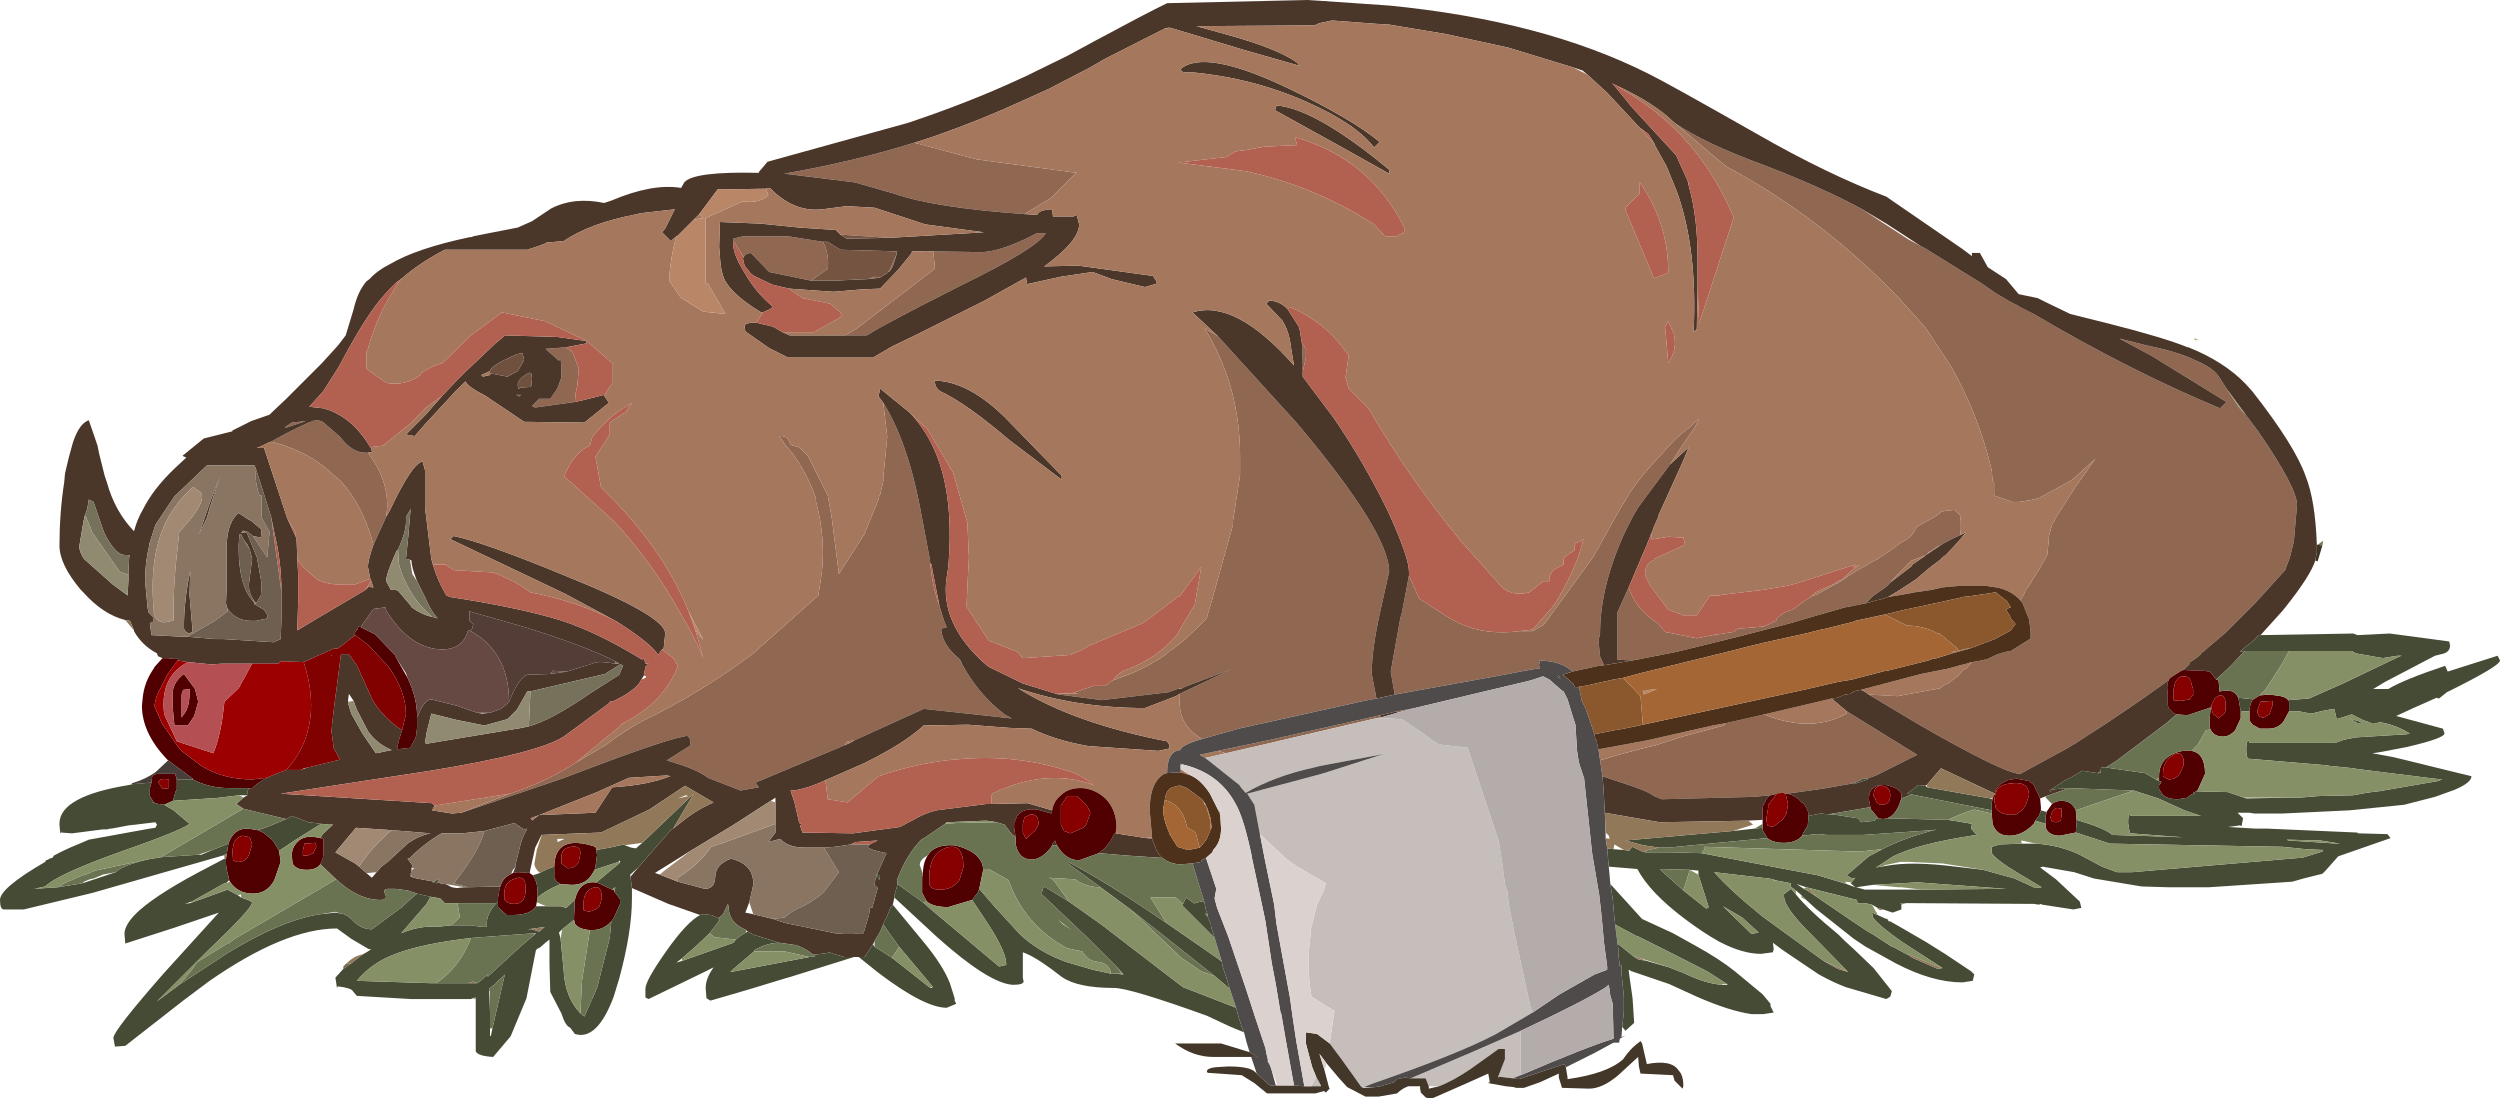 <?xml version="1.0" encoding="UTF-8" standalone="no"?>
<svg xmlns:ffdec="https://www.free-decompiler.com/flash" xmlns:xlink="http://www.w3.org/1999/xlink" ffdec:objectType="shape" height="69.25px" width="157.65px" xmlns="http://www.w3.org/2000/svg">
  <g transform="matrix(1.0, 0.0, 0.0, 1.0, 0.0, 0.0)">
    <path d="M121.1 15.5 L121.55 15.75 121.7 15.85 124.85 17.8 125.95 18.55 126.8 19.05 126.9 19.1 Q127.15 19.2 127.45 19.4 L128.25 19.8 Q134.25 23.35 140.0 25.75 L140.4 25.35 135.7 22.45 133.65 21.35 135.45 21.8 Q137.4 22.2 138.5 22.75 139.45 23.15 139.85 23.65 L139.95 23.8 140.4 24.5 141.2 25.7 141.65 26.2 142.4 27.2 Q144.85 30.75 144.85 31.85 L144.65 34.15 144.4 35.15 144.1 35.95 142.2 38.05 141.5 38.75 140.4 39.85 139.05 41.0 138.8 41.2 138.75 41.3 138.5 41.5 138.2 41.7 138.1 41.75 138.1 41.85 137.75 42.2 137.7 42.25 137.55 42.3 136.85 42.75 136.75 42.9 134.85 44.25 132.85 45.6 131.15 46.7 130.85 46.9 130.75 46.95 130.25 47.25 130.15 47.3 127.4 48.8 Q126.4 48.8 120.85 45.6 L117.85 43.8 119.65 43.9 122.35 43.4 Q122.55 43.2 122.85 43.1 L123.3 42.75 123.45 42.65 123.8 42.25 124.0 42.15 124.35 41.75 124.7 41.7 125.35 41.55 125.45 41.5 Q125.9 41.25 126.5 41.1 L126.8 41.05 128.0 40.3 128.05 40.3 128.05 40.05 128.05 39.85 128.0 39.4 127.95 39.05 127.55 38.05 127.4 37.85 127.65 37.45 127.7 37.3 127.75 37.2 128.0 36.85 128.4 36.2 128.6 35.9 128.65 35.8 129.1 35.0 129.2 34.0 129.2 33.8 129.4 33.1 129.7 32.55 130.85 30.75 132.15 28.9 132.05 29.0 130.85 30.1 130.6 30.3 128.6 31.4 128.0 31.55 127.95 31.55 127.35 31.65 126.9 31.65 125.75 31.25 125.75 30.7 125.75 30.45 125.65 30.3 125.65 30.25 125.6 29.7 125.55 29.45 Q124.7 26.0 123.0 23.05 L121.45 20.7 121.05 20.25 120.65 19.8 119.7 18.75 Q114.9 13.75 108.95 10.55 L108.55 10.25 105.6 7.75 Q107.5 9.05 111.2 10.4 114.85 11.8 117.35 13.15 L120.35 15.1 121.1 15.5 M114.1 37.7 L114.25 37.6 114.55 37.5 115.8 36.8 115.85 36.8 116.9 36.1 118.3 35.3 118.35 35.3 118.4 35.25 119.3 34.65 119.9 34.2 120.1 34.1 120.25 34.0 120.45 33.85 120.55 33.75 120.9 33.2 121.9 32.65 122.15 32.5 122.45 32.25 123.25 32.15 123.6 32.5 123.65 32.9 123.65 33.1 123.65 33.3 123.65 33.4 123.6 33.75 Q123.0 34.0 122.35 34.4 L122.2 34.45 121.85 34.7 121.75 34.75 121.7 34.75 121.55 34.9 121.45 35.0 121.4 35.05 121.3 35.05 121.2 35.1 120.55 35.35 119.3 36.6 119.25 36.7 118.95 37.0 118.1 37.6 117.85 37.85 117.65 38.05 116.35 38.3 115.65 38.5 114.6 38.8 112.9 39.3 109.6 40.15 105.75 41.1 102.95 41.65 102.0 41.6 102.0 38.6 102.7 37.05 Q103.2 38.5 104.55 39.3 L105.0 39.85 107.0 40.25 108.0 40.05 108.2 40.05 108.35 40.0 109.3 39.85 109.6 39.65 111.25 39.5 112.0 39.15 112.05 39.0 Q112.5 38.55 113.05 38.45 L113.85 37.85 114.1 37.7 M108.85 45.6 L111.25 45.05 Q114.2 46.25 116.45 45.0 L116.45 44.85 120.9 47.6 118.3 48.9 117.75 49.1 117.5 49.1 117.3 49.2 117.0 49.35 116.85 49.35 116.85 49.4 115.15 49.7 114.85 49.75 112.7 50.05 112.6 50.05 112.45 50.0 112.35 50.0 111.65 50.15 110.6 50.25 104.8 50.4 104.3 50.2 Q103.85 49.85 102.25 49.35 L101.05 48.95 100.9 47.95 102.05 47.6 103.75 47.15 104.4 47.0 104.55 46.95 106.1 46.45 107.4 46.1 108.7 45.75 108.75 45.7 108.85 45.6 M57.65 9.0 L61.6 10.05 67.9 10.9 67.8 10.95 66.25 12.5 64.6 13.5 Q58.9 13.1 56.35 12.2 L53.9 11.5 49.45 10.95 Q53.8 10.2 57.65 9.0 M23.2 28.55 Q24.7 30.55 24.35 32.6 L23.55 34.35 Q22.9 31.9 21.5 30.35 L20.4 29.4 Q19.05 28.35 17.1 27.85 18.15 27.25 19.45 26.65 L19.65 26.6 19.65 26.55 20.05 26.5 20.35 26.6 21.45 27.55 Q22.2 28.55 23.05 28.55 L23.2 28.55 M36.3 48.1 L38.25 46.95 Q39.2 46.2 40.45 45.5 44.2 43.7 47.5 41.2 L51.6 37.55 51.75 36.6 Q52.1 34.55 51.6 32.2 L51.45 31.6 51.45 31.4 Q50.9 29.85 49.95 28.55 L49.85 28.45 49.55 28.1 49.45 27.95 49.15 27.5 Q49.65 27.45 49.8 27.9 L49.85 28.05 50.4 28.2 50.95 28.75 52.2 31.25 52.45 32.65 52.9 36.2 54.5 33.7 55.4 31.5 55.45 31.25 55.5 31.2 55.7 30.35 55.7 30.1 55.95 27.55 55.7 25.4 Q57.2 27.8 58.0 31.9 L58.65 35.35 58.65 35.4 58.65 35.5 58.7 35.9 Q58.85 37.15 59.25 38.25 L59.55 39.2 59.7 39.55 59.35 39.65 Q59.4 40.65 60.5 41.55 L60.6 41.7 60.6 41.75 60.65 41.85 Q61.7 43.8 63.35 45.05 L63.8 45.3 63.75 45.3 58.25 44.7 53.85 46.7 53.45 46.75 53.25 47.0 47.65 49.35 47.85 49.65 46.7 49.85 44.65 49.05 Q44.05 48.6 43.0 48.25 L42.05 47.95 43.55 47.0 Q43.55 46.45 43.3 46.4 L43.1 46.45 Q41.7 46.7 35.45 49.1 L29.1 51.25 29.45 51.1 32.15 50.05 Q34.35 49.35 36.3 48.1 M70.2 42.9 L71.4 42.45 Q72.55 41.95 73.55 41.25 L73.75 41.05 73.8 41.05 74.5 40.5 74.7 40.35 76.1 39.0 76.2 38.6 76.4 37.95 77.65 33.45 77.75 33.1 77.75 32.85 78.2 29.95 78.2 28.8 Q78.2 24.3 75.95 20.7 L76.8 21.2 81.8 26.7 Q87.6 33.6 87.6 36.05 L87.05 38.5 Q86.5 40.95 86.5 42.5 L86.8 44.05 86.0 44.2 78.1 45.95 75.8 46.6 Q74.25 45.7 74.4 44.0 L74.4 43.75 77.65 42.2 74.75 43.3 74.45 43.45 74.45 43.4 74.3 43.45 74.25 43.45 73.7 43.65 69.5 44.15 66.8 43.8 66.75 43.8 66.65 43.75 66.8 43.75 68.0 43.75 67.65 43.7 68.95 43.25 69.7 43.25 70.15 42.9 70.2 42.9 M95.8 39.8 L96.65 39.8 97.35 39.4 100.45 35.15 102.1 32.2 102.5 31.55 102.75 31.1 Q103.55 29.95 104.45 29.0 L105.5 27.85 Q106.0 27.35 106.55 26.95 L106.85 26.65 107.15 26.4 106.95 26.8 106.8 27.05 106.05 28.15 105.3 29.3 103.3 32.0 102.95 32.6 102.5 33.5 102.45 33.6 Q100.9 37.0 100.9 39.95 L100.8 40.4 100.9 41.4 101.15 41.95 100.75 42.0 99.15 42.35 Q98.5 41.7 97.1 41.65 L97.05 41.95 97.1 42.15 96.7 42.2 95.6 42.4 94.85 42.55 87.95 43.8 87.7 42.35 88.3 39.0 88.4 38.65 88.85 36.3 89.5 37.75 91.2 38.85 Q93.2 40.15 95.8 39.8 M82.1 21.65 L82.35 22.0 82.35 22.55 82.15 23.45 82.15 22.9 82.1 21.65 M86.75 45.3 L82.25 46.35 79.9 46.9 77.3 47.5 76.8 47.35 79.65 46.75 87.05 45.1 87.05 45.25 86.75 45.3 M88.1 44.85 L88.4 44.8 89.2 44.65 88.1 44.95 88.1 44.85 M58.85 15.85 L61.85 15.9 Q62.85 15.9 64.6 15.1 L65.4 14.7 65.95 14.7 Q65.4 15.65 60.8 17.9 55.65 20.5 54.75 21.1 L54.65 21.15 53.3 21.15 54.05 20.7 58.95 16.95 58.95 16.8 58.85 15.85 M46.25 15.55 L46.25 15.05 46.85 14.9 49.7 14.9 51.9 15.25 Q52.3 16.0 52.2 16.95 L51.15 17.7 48.5 17.15 47.35 15.95 Q47.0 16.0 46.9 16.2 L46.85 16.15 46.3 15.25 46.25 15.55 M56.55 16.0 L56.35 16.65 56.25 16.9 56.1 17.05 56.55 16.0 M55.5 17.5 L55.2 17.55 54.7 17.6 55.15 17.45 55.5 17.5 M58.3 15.85 L58.65 15.85 58.25 15.9 58.3 15.85 M72.25 52.85 L72.65 52.8 72.65 52.9 72.25 52.85 M36.25 25.35 L33.75 25.7 33.55 25.6 34.0 25.15 34.1 25.15 34.7 25.15 35.15 24.5 35.4 23.8 35.4 23.5 35.4 23.35 35.4 23.15 35.35 22.6 35.25 22.75 34.4 22.0 35.7 21.9 36.1 22.2 36.5 23.25 36.4 24.35 36.3 24.8 36.25 25.35 M18.1 26.95 L17.95 26.95 18.4 26.65 19.3 26.55 18.1 26.95 M32.75 24.9 L32.85 24.9 32.75 25.0 32.55 24.9 32.75 24.9 M76.9 51.3 L76.95 51.25 76.95 51.4 76.9 51.3" fill="#906751" fill-rule="evenodd" stroke="none"/>
    <path d="M7.9 39.1 Q6.5 38.75 5.25 37.35 L5.1 37.2 Q3.75 35.6 3.75 34.4 3.75 32.35 4.05 30.4 L4.1 29.85 4.35 28.8 4.6 27.9 Q5.0 26.7 5.6 26.5 L6.15 28.1 6.25 28.6 6.6 30.0 6.75 30.45 Q7.25 32.25 8.45 33.5 8.65 32.75 9.0 32.15 9.65 30.85 10.95 29.6 L11.75 28.85 11.5 28.75 12.85 27.65 14.65 27.2 14.65 27.15 15.85 26.55 17.0 26.15 17.15 26.0 18.05 25.15 20.25 22.95 20.3 22.9 21.3 21.8 21.8 21.15 22.3 19.5 Q22.55 18.4 23.1 17.75 L23.3 17.6 Q23.8 17.05 24.6 16.65 26.3 15.65 29.65 14.95 L29.75 14.95 29.85 14.9 30.85 14.7 32.65 14.35 33.55 13.95 34.75 13.15 Q36.2 12.4 38.1 12.8 L38.55 12.65 Q41.15 11.55 42.95 11.85 L43.15 11.5 Q43.75 10.8 47.85 10.9 L47.85 10.85 48.4 10.2 57.25 7.75 Q61.0 6.5 64.15 5.05 L64.7 4.8 67.35 3.5 69.1 2.55 Q72.35 0.8 73.6 0.2 L82.45 0.0 83.25 0.05 87.6 0.35 Q97.3 1.3 103.95 4.65 104.9 5.1 110.8 8.45 115.15 10.95 118.95 12.4 L123.75 15.7 124.35 16.15 124.35 15.95 124.85 15.95 125.35 16.85 126.5 17.6 127.3 18.55 128.5 18.8 129.1 19.1 130.55 19.8 132.95 20.4 Q136.5 21.3 137.95 21.9 L138.0 21.9 Q140.25 22.8 141.6 24.2 L142.05 24.7 Q144.75 28.15 145.4 30.05 146.0 31.55 146.1 34.35 L146.1 34.85 146.0 35.35 Q145.7 36.3 144.15 38.25 L143.95 38.5 143.5 39.0 142.55 40.05 142.4 40.05 142.15 40.35 141.85 40.6 141.65 40.75 141.3 41.05 141.25 41.1 141.55 41.05 140.8 41.85 140.45 42.2 139.75 42.85 139.35 42.35 139.3 42.35 139.0 42.3 138.8 42.3 137.7 42.25 137.75 42.2 138.1 41.85 138.1 41.75 138.2 41.7 138.5 41.5 138.75 41.3 138.8 41.2 139.05 41.0 140.4 39.85 141.5 38.75 142.2 38.05 144.1 35.95 144.4 35.15 144.65 34.15 144.85 31.85 Q144.85 30.75 142.4 27.2 L141.65 26.2 140.4 24.5 139.95 23.8 139.85 23.65 Q139.45 23.15 138.5 22.75 137.4 22.2 135.45 21.8 L133.65 21.35 135.7 22.45 140.4 25.35 140.0 25.75 Q134.25 23.35 128.25 19.8 L127.45 19.4 Q127.15 19.2 126.9 19.1 L126.8 19.05 125.95 18.55 124.85 17.8 121.7 15.85 121.55 15.75 121.1 15.5 118.95 14.1 117.35 13.15 Q114.85 11.8 111.2 10.4 107.5 9.05 105.6 7.75 L105.1 7.3 Q103.9 6.3 101.95 5.4 L101.85 5.35 101.65 5.25 101.8 5.4 102.9 6.75 105.7 9.8 106.4 11.35 106.45 11.5 106.5 11.75 Q107.05 13.65 107.05 16.35 L107.05 18.1 107.0 20.75 106.8 20.95 Q107.05 15.7 105.75 12.1 L105.1 10.5 104.35 9.15 104.35 9.1 103.95 8.45 103.4 8.05 101.35 5.85 100.1 4.7 99.8 4.45 99.2 4.25 95.1 3.0 91.2 2.15 87.6 1.55 86.75 1.5 84.1 1.3 83.95 1.3 83.25 1.45 Q83.2 1.45 82.9 1.6 L75.45 1.65 77.25 2.15 Q80.55 3.05 81.8 3.95 L81.95 4.15 78.45 3.15 73.8 1.75 73.65 1.75 73.45 1.8 69.7 3.7 68.75 4.25 66.15 5.6 64.6 6.3 Q61.9 7.55 58.9 8.6 L57.65 9.0 Q53.8 10.2 49.45 10.95 L53.9 11.5 56.35 12.2 Q58.9 13.1 64.6 13.5 L65.4 13.55 Q65.5 13.25 66.25 13.2 L66.35 13.25 66.4 13.65 67.7 13.65 67.9 13.55 68.05 14.15 Q68.05 15.2 65.85 16.8 L68.0 16.75 72.7 17.4 72.9 17.7 72.9 17.9 72.2 18.1 70.1 17.6 68.9 17.15 66.9 17.45 64.85 17.9 64.8 18.05 64.7 17.5 62.1 18.95 57.7 21.15 56.25 21.85 55.05 22.55 49.7 22.55 48.5 21.95 47.0 20.9 46.95 20.55 Q47.0 20.35 47.55 20.35 L47.7 20.35 48.75 20.6 49.35 20.95 49.8 21.15 53.3 21.15 54.65 21.15 54.75 21.1 Q55.65 20.5 60.8 17.9 65.4 15.65 65.95 14.7 L65.4 14.7 64.6 15.1 Q62.85 15.9 61.85 15.9 L58.85 15.85 58.65 15.85 58.3 15.85 57.5 15.85 57.5 15.95 56.65 17.0 55.5 18.2 54.35 18.25 52.55 18.4 49.75 18.2 48.7 17.95 47.55 17.4 47.35 17.25 46.95 16.75 46.85 16.3 46.9 16.2 Q47.0 16.0 47.35 15.95 L48.5 17.15 51.15 17.7 52.55 17.7 54.7 17.6 55.2 17.55 55.5 17.5 55.9 17.25 56.0 17.2 56.0 17.15 56.05 17.15 56.25 16.9 56.35 16.65 56.55 16.0 56.55 15.85 53.0 15.75 52.2 15.25 51.9 15.25 49.7 14.9 46.85 14.9 46.25 15.05 46.25 15.55 Q46.3 16.1 46.8 16.95 L46.95 17.2 Q47.7 18.5 48.75 19.35 L48.55 19.5 48.1 19.7 48.0 19.7 Q46.1 18.55 45.65 17.55 45.45 17.05 45.4 16.2 L45.35 15.55 45.4 14.0 47.95 14.1 50.4 14.35 52.7 14.5 53.0 14.8 53.4 15.05 56.05 15.0 62.05 14.65 58.35 14.15 55.15 13.1 53.4 13.0 51.85 13.2 Q50.05 13.4 48.55 11.85 L48.3 11.9 45.25 11.95 44.1 13.5 43.9 13.7 43.75 13.85 42.75 14.85 42.65 14.9 42.3 15.2 41.75 14.65 41.95 14.4 42.55 13.2 40.35 13.45 40.2 13.5 Q37.25 14.05 35.55 15.2 L34.45 15.3 34.4 15.35 34.0 15.5 33.25 15.75 28.05 15.75 Q26.5 16.55 25.35 17.55 L25.0 17.8 24.55 18.25 24.1 18.75 Q23.2 19.8 22.0 21.95 L21.35 23.15 20.4 24.65 20.0 25.1 19.5 25.65 20.4 25.75 Q20.95 25.9 21.45 26.2 22.5 26.8 23.35 28.2 L23.4 28.25 23.45 28.45 23.55 28.5 23.2 28.55 23.05 28.55 Q22.2 28.55 21.45 27.55 L20.35 26.6 20.05 26.5 19.65 26.55 19.65 26.6 19.45 26.65 Q18.15 27.25 17.1 27.85 L16.95 27.9 16.55 28.1 16.2 28.25 16.65 28.25 16.85 28.85 18.1 32.65 18.65 33.85 18.7 34.0 18.75 35.25 18.8 36.2 18.8 37.8 18.8 37.95 18.75 39.75 20.0 39.0 23.05 37.2 23.25 37.0 23.55 37.05 23.4 36.6 23.35 36.5 23.2 35.75 Q23.2 35.35 23.55 34.35 L24.35 32.6 24.6 32.15 Q26.0 29.2 26.65 29.1 L26.8 29.65 26.8 32.0 27.2 35.25 27.3 35.6 Q27.6 36.65 28.15 37.55 L28.4 37.65 Q32.65 38.3 35.3 39.1 37.65 39.85 40.5 41.6 L40.6 41.5 40.7 41.85 40.9 41.85 40.7 42.05 40.6 42.6 40.45 42.85 40.3 43.1 Q39.8 43.7 38.6 44.25 L38.5 44.2 38.4 44.35 35.55 46.45 Q33.9 47.5 27.15 48.6 L17.7 50.05 27.25 50.65 27.4 50.8 27.25 51.1 28.5 51.3 29.1 51.25 35.45 49.1 Q41.7 46.7 43.1 46.45 L43.3 46.4 Q43.55 46.45 43.55 47.0 L42.05 47.95 43.0 48.25 Q44.05 48.6 44.65 49.05 L46.7 49.85 47.85 49.65 47.65 49.35 53.25 47.0 53.6 46.85 53.85 46.7 58.25 44.7 63.75 45.3 63.8 45.3 63.35 45.05 Q61.7 43.8 60.65 41.85 L60.6 41.7 60.5 41.55 Q59.4 40.65 59.35 39.65 L59.7 39.55 59.55 39.2 59.25 38.25 58.8 35.95 58.75 35.6 58.65 35.5 58.65 35.4 58.65 35.35 58.0 31.9 Q57.2 27.8 55.7 25.4 L55.4 25.0 55.5 24.5 57.4 26.05 Q58.8 27.55 59.4 29.7 60.1 32.2 59.8 35.75 L59.7 36.4 Q59.25 39.3 62.1 41.85 L62.35 42.05 64.5 43.1 66.6 43.75 66.75 43.8 66.8 43.8 69.5 44.15 73.7 43.65 74.25 43.45 74.3 43.45 74.45 43.45 74.75 43.3 77.65 42.2 74.4 43.75 74.15 43.9 72.2 44.65 Q67.9 44.65 64.2 43.4 67.7 45.6 73.6 46.75 L73.75 47.0 73.75 47.2 73.05 47.35 68.65 47.05 Q66.6 46.7 65.05 45.95 L63.65 45.9 61.05 45.7 58.25 45.75 Q57.0 46.9 54.45 48.15 L52.05 49.2 Q51.0 49.7 50.05 49.85 L49.85 49.85 50.1 50.6 50.4 51.9 50.6 52.0 50.45 52.05 50.6 52.5 53.8 52.55 56.75 52.15 57.3 51.85 57.6 51.7 Q58.25 51.3 59.05 51.1 L62.2 50.7 62.5 50.7 64.8 50.65 66.35 51.1 66.3 51.3 65.4 51.05 Q64.5 50.95 64.15 51.45 L63.95 51.9 63.95 52.2 64.05 52.8 63.8 52.6 63.35 52.0 62.85 51.85 62.2 51.75 59.7 51.85 59.6 51.95 58.35 52.8 58.1 52.95 Q57.2 53.85 56.6 55.4 L56.6 55.5 56.6 55.75 56.55 55.95 56.4 56.45 56.4 56.6 56.3 57.05 56.15 57.25 55.9 57.85 55.75 58.15 55.7 58.3 55.6 58.5 55.6 58.55 55.5 58.75 55.15 59.35 55.05 59.55 54.55 60.3 54.5 60.35 54.15 60.35 53.85 60.35 53.25 60.35 52.55 60.15 52.3 60.05 52.15 60.1 51.4 60.2 51.25 60.2 Q50.9 59.85 50.2 59.6 L49.15 59.45 47.55 58.95 47.25 58.8 47.15 58.75 47.05 58.65 46.95 58.6 Q45.95 58.15 45.95 57.2 L45.9 57.0 45.6 57.65 45.3 57.9 44.85 57.7 44.8 57.7 44.45 57.65 44.35 57.65 44.15 57.7 42.15 57.0 39.85 56.0 39.8 55.6 39.75 55.3 40.25 54.7 42.3 52.35 42.45 52.25 42.9 51.9 Q43.85 51.1 45.0 50.6 L44.65 50.4 43.2 49.55 40.95 51.05 37.9 52.5 34.15 52.65 33.75 53.45 33.45 54.8 33.4 55.05 32.65 55.0 32.35 55.05 32.5 54.7 32.5 54.55 32.75 53.55 Q32.9 52.85 33.2 52.35 L33.2 52.25 33.05 52.3 32.8 52.15 32.65 52.05 32.45 51.9 30.55 52.4 29.15 52.55 27.85 52.55 Q26.8 53.15 25.85 54.1 L25.7 54.15 26.0 54.55 25.95 54.75 25.95 54.9 25.9 55.1 25.9 55.3 25.95 55.3 26.3 55.4 27.4 55.6 27.25 55.65 27.55 55.7 27.6 55.65 27.95 55.75 28.1 55.75 28.5 55.95 28.8 56.0 29.3 55.95 29.5 55.95 31.55 55.9 31.5 56.05 31.4 56.65 31.4 56.85 31.3 56.95 28.85 56.95 28.05 56.95 27.75 56.65 27.15 56.55 26.7 56.45 26.3 56.35 25.7 56.15 24.95 56.05 24.5 56.05 Q24.1 56.05 24.3 56.4 24.45 56.75 24.0 56.75 22.6 56.75 21.2 55.45 L21.15 55.4 20.2 54.5 20.35 54.15 20.4 53.85 20.4 53.65 20.4 53.2 20.4 53.1 20.4 52.9 20.35 52.9 20.2 52.85 20.35 52.6 21.0 52.0 20.75 52.0 20.25 51.95 19.45 51.85 18.4 51.45 18.15 51.6 18.05 51.65 15.35 51.0 14.9 50.7 15.35 50.3 15.6 50.15 15.65 50.1 15.6 50.0 Q15.6 49.8 15.75 49.7 L15.9 49.7 16.25 49.4 16.8 49.05 17.4 48.8 18.05 48.55 18.95 48.55 19.1 48.5 19.4 48.4 21.45 47.9 21.05 47.2 20.9 46.1 20.95 45.6 21.15 43.9 21.2 43.6 21.5 41.25 22.0 41.25 22.5 41.95 23.5 44.15 Q24.15 45.25 25.35 46.05 L25.15 46.7 25.05 47.15 25.05 47.25 25.9 47.15 25.95 47.0 26.2 46.55 26.25 46.35 26.25 46.25 26.3 45.9 26.3 45.25 26.5 44.8 Q26.85 44.1 27.2 44.1 L28.8 44.5 30.1 44.95 30.4 45.0 30.9 44.95 31.6 44.7 31.95 44.4 32.1 44.25 32.25 43.9 Q32.75 42.75 33.25 42.55 L34.7 42.5 35.75 42.35 37.35 41.85 Q37.65 41.65 38.8 41.85 L39.05 41.85 38.8 41.7 Q36.95 40.75 33.1 39.55 L29.6 38.55 29.6 39.15 29.85 39.35 29.75 39.7 29.6 39.75 29.5 39.8 Q29.15 40.95 27.9 40.95 25.9 40.95 24.35 38.5 L24.35 38.45 24.3 38.3 23.55 38.4 22.8 39.45 22.75 39.55 22.6 39.5 22.55 39.65 22.55 39.7 22.5 39.75 22.45 39.8 22.3 40.0 22.4 40.05 21.95 40.4 21.7 40.6 21.3 40.9 21.2 40.9 21.05 40.9 19.15 41.75 19.1 41.75 17.7 41.7 17.55 41.85 15.9 41.85 14.0 41.85 13.35 41.9 11.85 41.75 11.2 41.65 11.25 41.55 11.05 41.55 10.95 41.55 10.55 41.5 10.35 41.5 10.25 41.5 10.0 41.4 9.95 41.35 9.9 41.2 Q8.95 40.7 8.45 39.8 L8.45 39.75 8.2 39.15 7.9 39.1 M117.85 43.8 L120.85 45.6 Q126.4 48.8 127.4 48.8 L130.15 47.3 130.25 47.25 130.75 46.95 130.85 46.9 131.15 46.7 132.85 45.6 134.85 44.25 136.75 42.9 Q136.6 43.25 136.7 43.7 L136.7 43.8 136.7 44.35 136.7 44.45 136.75 44.65 137.05 44.95 137.25 45.05 136.55 45.65 133.5 47.95 132.8 48.4 132.7 48.4 132.5 48.4 132.45 48.65 132.25 48.75 131.3 48.6 130.55 49.05 130.3 49.15 129.25 49.85 129.3 49.95 129.35 49.8 129.75 49.75 130.45 49.7 129.05 50.2 128.65 50.35 128.25 49.5 127.95 49.25 127.15 49.1 126.6 49.2 126.5 49.25 Q126.1 49.4 125.85 49.8 L125.8 50.05 122.4 48.45 121.5 49.5 121.4 49.55 120.95 49.5 120.6 49.8 120.25 50.05 120.55 50.1 119.9 50.35 119.9 50.05 Q119.7 49.65 118.9 49.5 117.85 49.45 117.85 50.4 L117.95 50.9 115.6 51.3 115.3 51.35 114.8 51.3 114.05 51.45 Q114.05 51.0 113.65 50.6 L113.6 50.6 Q113.25 50.15 112.7 50.05 L114.85 49.75 115.15 49.7 116.85 49.4 116.9 49.45 117.8 49.15 117.75 49.1 118.3 48.9 120.9 47.6 116.45 44.85 115.5 44.05 115.85 44.0 116.35 43.8 116.7 43.75 Q116.85 43.6 117.1 43.55 L117.35 43.5 Q117.6 43.6 117.85 43.8 M123.6 33.75 L124.0 33.55 123.45 34.2 122.75 34.95 122.5 35.15 122.35 35.3 121.75 35.75 120.8 36.55 119.65 37.3 119.05 37.65 118.6 37.8 118.35 37.85 117.65 38.05 117.85 37.85 118.1 37.6 118.95 37.0 119.25 36.7 120.55 35.7 120.6 35.6 121.4 35.05 121.45 35.0 121.6 34.9 122.2 34.5 122.35 34.4 Q123.0 34.0 123.6 33.75 M38.1 24.95 L38.4 25.4 36.85 26.65 33.05 26.6 30.6 24.95 Q29.5 24.4 29.35 24.05 L28.7 24.7 26.85 26.7 26.15 27.5 25.6 27.4 26.8 26.2 27.9 24.95 28.7 24.1 29.45 23.35 30.3 22.55 31.25 21.65 31.85 21.15 35.15 21.25 36.95 21.5 37.0 21.65 35.7 21.9 34.4 22.0 35.25 22.75 35.35 22.6 35.4 23.15 35.4 23.35 35.4 23.5 35.4 23.8 35.15 24.5 34.7 25.15 34.1 25.15 34.0 25.15 33.55 25.6 33.75 25.7 36.25 25.35 36.7 25.25 37.7 25.0 38.1 24.9 38.1 24.95 M38.9 39.2 L35.65 37.45 28.4 34.0 28.6 33.8 Q30.55 34.2 35.75 36.35 41.95 38.85 41.95 39.95 L41.85 40.9 41.75 40.95 41.5 41.3 Q41.1 40.6 38.9 39.2 M76.8 21.2 L75.2 19.7 Q77.9 18.85 81.6 23.05 L81.4 21.85 Q81.3 20.9 80.85 20.2 L79.85 19.15 79.95 19.05 80.05 18.95 Q80.75 19.0 81.2 19.5 L81.9 20.6 81.95 20.75 82.1 21.65 82.15 22.9 82.15 23.45 82.15 23.75 84.1 26.35 Q86.05 29.2 87.55 32.3 88.85 35.15 88.85 36.05 L88.85 36.3 88.4 38.65 88.3 39.0 87.7 42.35 87.95 43.8 86.8 44.05 86.5 42.5 Q86.5 40.95 87.05 38.5 L87.6 36.05 Q87.6 33.6 81.8 26.7 L76.8 21.2 M105.3 29.3 L106.5 28.2 106.1 29.15 105.15 31.25 104.6 32.45 104.55 32.65 104.3 33.2 104.2 33.5 104.15 33.6 103.85 34.35 103.55 35.05 102.7 37.05 102.0 38.6 102.0 41.6 102.95 41.65 101.15 41.95 100.9 41.4 100.8 40.4 100.9 39.95 Q100.9 37.0 102.45 33.6 L102.5 33.5 102.95 32.6 103.3 32.0 105.3 29.3 M86.65 9.3 Q85.5 7.8 82.45 6.45 79.0 4.9 75.05 4.55 74.5 4.65 74.45 4.35 76.0 3.05 81.3 5.6 85.25 7.5 87.0 8.95 L86.65 9.3 M87.6 10.95 L84.65 9.3 80.4 6.95 80.5 6.65 Q82.95 6.85 87.6 10.7 L87.6 10.95 M87.05 45.1 L88.1 44.85 88.1 44.95 87.05 45.25 87.05 45.1 M101.05 48.95 L102.25 49.35 Q103.85 49.85 104.3 50.2 L104.8 50.4 110.6 50.25 111.65 50.15 Q111.4 50.3 111.3 50.6 L111.2 50.75 111.15 50.95 111.15 51.55 111.15 51.7 110.25 51.75 104.65 51.85 101.2 51.25 101.15 50.3 101.1 49.5 101.05 48.95 M104.05 43.5 L103.6 43.6 103.6 43.55 104.05 43.5 M58.95 24.0 Q61.05 24.05 63.35 26.3 L66.95 30.0 66.95 30.25 63.65 27.75 Q60.95 25.45 59.35 24.7 58.95 24.5 58.95 24.0 M42.05 48.9 L39.65 49.05 37.65 49.95 34.0 51.4 37.55 51.25 38.6 49.65 Q40.9 49.5 42.25 48.95 L42.3 48.95 42.05 48.9 M70.35 52.55 L72.25 52.85 72.65 52.9 72.85 53.4 Q73.0 53.85 73.3 54.1 L71.05 53.95 69.3 53.8 69.7 53.45 70.05 53.0 70.25 52.6 70.35 52.55 M30.9 23.4 L30.35 23.65 30.45 23.75 30.9 23.65 30.95 23.55 32.0 23.75 32.65 23.4 33.05 22.7 32.95 22.25 32.55 22.35 31.6 22.8 Q30.9 23.2 30.9 23.4 M32.65 24.2 Q32.65 24.65 32.8 24.45 L33.4 24.4 33.5 24.35 33.55 23.85 33.5 23.55 33.4 23.5 Q32.75 23.8 32.65 24.2 M18.1 26.95 L19.3 26.55 18.4 26.65 17.95 26.95 18.1 26.95 M17.1 32.6 L16.5 30.7 16.15 29.6 16.05 29.35 13.05 29.35 11.0 31.3 9.8 33.1 9.4 34.35 9.45 34.35 9.4 34.45 Q9.15 35.45 9.15 36.65 L9.3 38.25 9.35 38.6 9.65 38.9 9.65 39.2 9.45 39.3 9.55 40.05 11.5 40.15 11.8 40.15 13.55 40.3 14.1 40.3 15.75 40.4 17.25 40.5 17.7 40.3 17.75 39.0 17.75 37.55 17.75 37.45 17.75 37.35 Q17.75 35.4 17.3 33.6 L17.1 32.6 M15.95 33.8 L15.9 33.75 15.55 33.5 15.4 33.5 15.35 33.45 15.2 33.6 15.4 33.6 15.55 33.55 16.2 35.15 16.5 36.8 16.45 37.55 16.15 38.05 16.0 37.85 Q15.65 37.3 15.7 36.8 L15.9 35.25 15.75 34.65 15.6 34.35 15.35 34.0 15.2 33.7 15.1 33.7 15.05 34.4 15.05 34.5 Q15.05 37.0 16.0 37.95 L16.05 38.1 16.65 38.45 16.85 38.75 16.85 39.0 16.15 39.15 15.75 39.15 Q14.9 39.1 14.45 38.5 L14.35 38.4 14.25 38.05 14.3 36.85 14.3 35.75 14.3 34.2 Q14.4 32.85 15.05 32.35 L15.65 32.75 15.85 32.85 16.5 33.4 16.45 33.9 15.95 33.8 M13.05 32.65 L12.55 33.7 13.25 31.65 13.85 30.1 13.25 31.95 13.05 32.65 M5.35 32.5 L5.25 32.95 5.0 34.45 Q5.0 34.8 5.3 35.25 L7.1 36.85 8.05 37.55 8.1 36.55 8.1 36.25 8.1 36.05 8.15 35.1 8.2 35.0 8.1 35.0 7.9 35.0 Q7.25 35.0 6.55 33.55 L5.9 31.65 5.6 31.5 5.5 32.1 5.35 32.5 M11.9 39.95 L11.75 39.85 Q11.6 39.8 11.6 39.55 11.6 37.85 12.0 36.0 L11.95 37.5 12.15 39.85 11.9 39.95 M32.75 24.9 L32.55 24.9 32.75 25.0 32.85 24.9 32.75 24.9 M25.1 34.65 L25.0 34.75 Q24.35 36.2 24.35 36.65 L24.65 37.2 24.95 37.2 25.1 37.25 25.95 38.25 25.9 38.25 Q26.55 38.75 27.25 38.9 L27.6 39.0 Q27.15 38.5 26.8 37.65 L26.3 36.65 Q25.95 35.75 25.95 35.4 L25.95 35.35 25.85 35.3 25.65 35.25 25.6 35.25 25.75 33.8 25.9 32.0 25.9 32.1 25.6 32.6 25.6 32.75 Q25.65 33.45 25.1 34.65 M21.95 44.25 L21.95 44.35 22.15 45.0 22.85 46.25 23.7 47.5 24.7 47.3 Q23.75 46.9 23.2 46.1 L22.5 44.75 22.3 44.2 22.0 43.75 21.95 44.15 21.95 44.25 M33.45 43.6 L33.25 43.6 32.6 44.75 32.0 45.35 30.55 45.75 28.8 45.4 27.2 45.0 26.9 46.2 26.8 46.85 26.9 46.9 32.9 45.9 33.35 45.8 Q34.7 45.45 37.25 43.7 L39.05 42.55 39.3 41.95 39.1 41.9 38.15 42.5 33.45 43.6 M33.6 51.7 L34.0 51.4 33.45 51.6 33.55 51.7 33.6 51.75 33.6 51.7 M23.75 55.0 L24.05 54.65 24.45 54.35 25.7 53.2 Q26.4 52.7 27.15 52.55 L24.7 52.35 22.45 52.2 22.15 52.55 21.15 53.75 22.4 54.45 22.65 54.65 23.1 55.05 23.45 55.35 23.75 55.0 M66.65 53.3 L66.35 53.3 66.4 53.15 66.55 53.0 66.55 53.1 66.6 53.2 66.65 53.3 M51.95 53.45 L50.75 53.45 Q49.7 53.45 49.2 52.9 L48.45 53.1 48.9 52.5 48.9 52.3 48.9 51.95 48.9 51.1 48.9 50.6 48.9 50.3 48.6 50.5 46.2 52.05 43.55 53.65 41.3 55.05 41.6 55.15 42.75 55.6 44.45 56.05 Q45.05 56.05 45.1 55.35 45.1 54.5 46.1 54.15 47.55 54.5 47.5 55.8 L47.25 56.9 47.0 57.55 47.5 57.65 48.75 57.95 49.5 58.2 52.65 58.85 53.25 58.9 53.9 58.9 54.05 58.85 54.45 58.85 54.8 57.7 54.85 57.3 54.9 57.2 55.0 57.25 55.35 56.0 55.15 55.8 55.2 55.45 55.3 55.2 55.45 55.5 55.5 55.2 55.3 55.15 55.9 53.8 Q54.85 53.6 54.7 53.4 L54.85 53.25 55.35 53.0 53.95 53.1 53.65 53.25 52.65 53.4 51.95 53.45" fill="#4b362a" fill-rule="evenodd" stroke="none"/>
    <path d="M138.55 21.4 L138.6 21.45 138.4 21.45 138.4 21.35 138.35 21.3 138.55 21.4" fill="#aca97b" fill-rule="evenodd" stroke="none"/>
    <path d="M138.6 21.45 L138.55 21.4 138.7 21.45 138.6 21.45" fill="#beba88" fill-rule="evenodd" stroke="none"/>
    <path d="M141.65 26.2 L141.2 25.7 140.4 24.5 141.65 26.2" fill="#95916a" fill-rule="evenodd" stroke="none"/>
    <path d="M105.6 7.75 L108.55 10.25 108.95 10.55 Q114.9 13.75 119.7 18.75 L120.65 19.8 121.05 20.25 121.45 20.7 123.0 23.05 Q124.7 26.0 125.55 29.45 L125.6 29.7 125.65 30.25 125.65 30.3 125.75 30.45 125.75 30.7 125.75 31.25 126.9 31.65 127.35 31.65 127.95 31.55 128.0 31.55 128.6 31.4 130.6 30.3 130.85 30.1 132.05 29.0 132.15 28.9 130.85 30.75 129.7 32.55 129.4 33.1 129.2 33.8 129.2 34.0 129.1 35.0 128.65 35.8 128.6 35.9 128.4 36.2 128.0 36.85 127.75 37.2 127.7 37.3 127.65 37.45 127.4 37.85 Q126.85 37.25 125.95 37.05 L125.55 37.0 125.3 36.95 123.55 36.95 122.85 37.0 122.45 37.05 121.8 37.2 120.75 37.35 119.95 37.5 119.05 37.65 119.65 37.3 120.8 36.55 121.75 35.75 122.35 35.3 122.5 35.15 122.75 34.95 123.45 34.2 124.0 33.55 123.6 33.75 123.65 33.4 123.65 33.3 123.65 33.1 123.65 32.9 123.6 32.5 123.25 32.15 122.45 32.25 122.15 32.5 121.9 32.65 120.9 33.2 120.55 33.75 120.45 33.85 120.25 34.0 120.1 34.1 119.9 34.2 119.3 34.65 118.4 35.25 118.35 35.3 118.3 35.3 116.9 36.1 115.85 36.8 115.8 36.8 114.55 37.5 114.25 37.6 114.1 37.7 114.5 37.35 115.6 36.85 Q115.85 36.65 116.15 36.55 L116.8 35.95 117.15 35.7 117.35 35.6 116.85 35.8 117.0 35.6 113.25 36.8 112.65 36.95 111.15 37.2 108.65 37.5 108.4 37.55 107.9 37.55 107.8 37.6 107.0 38.8 106.1 38.8 106.05 38.75 105.2 38.45 104.05 36.9 103.9 36.6 103.75 36.3 Q103.7 35.75 104.05 35.45 L104.3 35.3 104.3 35.25 106.25 34.35 106.25 34.3 106.15 33.9 105.2 33.85 104.3 34.0 104.15 34.0 104.15 33.6 104.2 33.5 104.3 33.2 104.55 32.65 104.6 32.45 105.15 31.25 106.1 29.15 106.5 28.2 105.3 29.3 106.05 28.15 106.8 27.05 106.95 26.8 107.15 26.4 106.85 26.65 106.55 26.95 Q106.0 27.35 105.5 27.85 L104.45 29.0 Q103.55 29.95 102.75 31.1 L102.5 31.55 102.1 32.2 100.45 35.15 97.35 39.4 96.65 39.8 95.8 39.8 96.65 39.7 98.05 38.1 98.25 37.75 Q99.5 35.6 99.85 34.0 L99.65 34.15 99.5 34.2 Q99.2 34.3 99.3 34.7 L98.9 34.95 98.85 35.0 98.65 35.15 Q98.55 35.3 98.6 35.6 L98.2 35.8 97.95 35.95 97.7 36.35 97.7 36.65 97.35 36.65 97.25 36.7 96.45 37.35 Q95.25 37.65 94.6 36.9 L92.15 34.15 Q88.85 30.15 86.3 25.75 L85.05 24.5 84.85 23.8 85.05 22.4 84.85 22.15 Q83.5 20.25 81.3 19.35 L81.2 19.5 Q80.75 19.0 80.05 18.95 L79.95 19.05 79.85 19.15 80.85 20.2 Q81.3 20.9 81.4 21.85 L81.6 23.05 Q77.9 18.85 75.2 19.7 L76.8 21.2 75.95 20.7 Q78.2 24.3 78.2 28.8 L78.2 29.95 77.75 32.85 77.75 33.1 77.65 33.45 76.4 37.95 76.2 38.6 76.1 39.0 74.7 40.35 74.5 40.5 73.8 41.05 73.75 41.05 73.55 41.25 Q72.55 41.95 71.4 42.45 L70.2 42.9 Q70.45 42.45 71.0 42.25 73.0 41.5 74.2 40.05 L75.35 38.1 75.75 35.75 74.4 37.6 74.25 37.65 72.35 39.1 Q72.25 39.15 72.05 39.3 L68.6 40.75 68.4 40.9 67.5 41.3 64.5 41.5 64.15 41.1 62.35 40.4 60.95 38.25 61.0 37.1 61.0 37.0 61.1 35.15 61.0 32.95 60.1 29.8 58.45 27.0 58.25 26.85 57.4 26.05 55.5 24.5 55.4 25.0 55.7 25.4 55.95 27.55 55.7 30.1 55.7 30.35 55.5 31.2 55.45 31.25 55.4 31.5 54.5 33.7 52.9 36.2 52.45 32.65 52.2 31.25 50.95 28.75 50.4 28.2 49.85 28.05 49.8 27.9 Q49.65 27.45 49.15 27.5 L49.45 27.95 49.55 28.1 49.85 28.45 49.95 28.55 Q50.9 29.85 51.45 31.4 L51.45 31.6 51.6 32.2 Q52.1 34.55 51.75 36.6 L51.6 37.55 47.5 41.2 Q44.2 43.7 40.45 45.5 39.2 46.2 38.25 46.95 L36.3 48.1 39.15 45.75 39.2 45.65 Q41.85 44.35 42.75 42.0 L42.5 41.55 41.75 40.95 41.85 40.9 41.95 39.95 Q41.95 38.85 35.75 36.35 30.55 34.2 28.6 33.8 L28.4 34.0 35.65 37.45 38.9 39.2 Q36.5 37.95 33.45 37.35 32.45 36.6 31.1 36.1 L28.6 35.95 28.1 35.6 27.3 35.6 27.2 35.25 26.8 32.0 26.8 29.65 26.65 29.1 Q26.0 29.2 24.6 32.15 L24.35 32.6 Q24.7 30.55 23.2 28.55 L23.55 28.5 23.45 28.45 23.4 28.25 23.35 28.2 24.15 28.1 25.95 26.65 26.8 25.75 27.9 24.95 26.8 26.2 25.6 27.4 26.15 27.5 26.85 26.7 28.7 24.7 29.35 24.05 Q29.5 24.4 30.6 24.95 L33.05 26.6 36.85 26.65 38.4 25.4 38.1 24.95 38.6 24.15 38.6 22.9 37.0 21.5 34.35 20.25 31.65 19.7 29.9 21.0 29.7 21.15 27.9 22.9 Q27.15 23.1 26.55 23.55 L26.5 23.65 Q25.6 24.35 24.35 24.15 L23.1 23.25 23.1 22.2 23.2 22.0 23.35 21.5 Q23.85 19.85 24.8 18.35 L25.05 17.9 25.35 17.55 Q26.5 16.55 28.05 15.75 L33.25 15.75 34.0 15.5 34.4 15.35 34.45 15.3 35.55 15.2 Q37.25 14.05 40.2 13.5 L40.35 13.45 42.55 13.2 41.95 14.4 41.75 14.65 42.3 15.2 42.65 14.9 Q42.3 16.15 42.2 17.5 L42.2 17.7 42.85 18.65 42.9 18.75 44.35 19.65 45.75 19.8 44.65 17.9 44.5 17.85 44.5 13.75 46.85 12.7 Q47.9 12.85 48.45 12.3 L48.3 11.9 48.55 11.85 Q50.05 13.4 51.85 13.2 L53.4 13.0 55.15 13.1 58.35 14.15 62.05 14.65 56.05 15.0 53.0 14.8 52.7 14.5 50.4 14.35 47.95 14.1 45.4 14.0 45.35 15.55 45.4 16.2 Q45.45 17.05 45.65 17.55 46.1 18.55 48.0 19.7 L48.1 19.7 47.7 20.35 47.55 20.35 Q47.0 20.35 46.95 20.55 L47.0 20.9 48.5 21.95 49.7 22.55 55.05 22.55 56.25 21.85 57.7 21.15 62.1 18.95 64.7 17.5 64.8 18.05 64.85 17.9 66.9 17.45 68.9 17.15 70.1 17.6 72.2 18.1 72.9 17.9 72.9 17.7 72.7 17.4 68.0 16.75 65.85 16.8 Q68.05 15.2 68.05 14.15 L67.9 13.55 67.7 13.65 66.4 13.65 66.35 13.25 66.25 13.2 Q65.5 13.25 65.4 13.55 L64.6 13.5 66.25 12.5 67.8 10.95 67.9 10.9 61.6 10.05 57.65 9.0 58.9 8.6 Q61.9 7.55 64.6 6.3 L66.15 5.6 68.75 4.25 69.7 3.7 73.45 1.8 73.8 1.75 78.45 3.15 81.95 4.15 81.8 3.95 Q80.55 3.05 77.25 2.15 L75.45 1.65 82.9 1.6 Q83.2 1.45 83.25 1.45 L83.95 1.3 84.1 1.3 86.75 1.5 87.6 1.55 91.2 2.15 95.1 3.0 99.2 4.25 100.1 4.7 101.35 5.85 103.4 8.05 104.35 9.1 104.35 9.15 105.1 10.5 105.75 12.1 Q107.05 15.7 106.8 20.95 L107.0 20.75 107.05 18.1 107.15 20.4 109.3 13.8 109.3 13.7 109.3 13.65 Q107.05 8.3 102.15 5.55 L101.95 5.4 Q103.9 6.3 105.1 7.3 L105.6 7.75 M124.35 41.75 L124.0 42.15 123.8 42.25 123.45 42.65 123.3 42.75 122.85 43.1 Q122.55 43.2 122.35 43.4 L119.65 43.9 117.85 43.8 Q117.6 43.6 117.35 43.5 L121.15 42.5 122.65 42.2 122.7 42.2 124.35 41.75 M121.45 35.0 L121.55 34.9 121.7 34.75 121.75 34.75 121.85 34.7 122.2 34.45 122.35 34.4 122.2 34.5 121.6 34.9 121.45 35.0 M123.4 41.05 L124.05 40.9 124.2 40.9 123.1 41.2 123.15 41.1 123.4 41.05 M100.8 47.25 L103.8 46.7 108.0 45.75 108.85 45.6 108.75 45.7 108.7 45.75 107.4 46.1 106.1 46.45 104.55 46.95 104.4 47.0 103.75 47.15 102.05 47.6 100.9 47.95 100.8 47.25 M111.25 45.05 L115.5 44.05 116.45 44.85 116.45 45.0 Q114.2 46.25 111.25 45.05 M106.45 11.5 L106.5 11.5 106.5 11.75 106.45 11.5 M108.35 40.0 L108.2 40.05 108.0 40.05 108.35 40.0 M119.25 36.7 L119.3 36.6 120.55 35.35 121.2 35.1 121.3 35.05 121.4 35.05 120.6 35.6 120.55 35.7 119.25 36.7 M103.4 11.5 L103.4 12.2 102.5 13.1 102.5 13.25 104.3 17.55 105.2 17.2 105.2 17.0 Q105.15 14.0 103.4 11.5 M105.2 20.25 L105.0 20.6 105.2 22.9 Q105.8 22.0 105.55 21.05 L105.2 20.25 M81.65 8.65 L81.8 9.15 79.7 9.25 78.65 9.45 77.9 9.55 77.35 9.9 74.3 10.25 78.6 10.8 78.8 10.85 Q83.0 11.8 86.65 14.15 L87.35 14.9 88.05 14.9 88.35 14.75 88.5 14.7 88.6 14.5 88.55 14.35 Q86.4 10.0 81.65 8.65 M87.6 10.95 L87.6 10.7 Q82.95 6.85 80.5 6.65 L80.4 6.95 84.65 9.3 87.6 10.95 M86.65 9.3 L87.0 8.95 Q85.25 7.5 81.3 5.6 76.0 3.05 74.45 4.35 74.5 4.65 75.05 4.55 79.0 4.9 82.45 6.45 85.5 7.8 86.65 9.3 M77.3 47.5 L76.0 47.8 75.65 47.6 76.8 47.35 77.3 47.5 M75.8 46.6 Q74.45 47.0 74.45 47.3 73.6 47.35 73.6 48.75 73.35 48.8 73.2 48.95 72.5 49.55 72.5 51.1 L72.65 52.8 72.25 52.85 70.35 52.55 70.4 52.15 Q70.4 51.1 69.75 50.4 69.15 49.8 68.3 49.7 67.4 49.65 66.9 50.15 66.45 50.5 66.35 51.1 L64.8 50.65 62.5 50.7 62.55 50.05 Q66.0 48.4 68.95 49.5 68.3 48.9 67.3 48.6 64.15 47.6 60.8 47.85 58.15 48.0 55.4 48.95 L53.45 50.6 52.2 50.4 52.05 49.2 54.45 48.15 Q57.0 46.9 58.25 45.75 L61.05 45.7 63.65 45.9 65.05 45.95 Q66.6 46.7 68.65 47.05 L73.05 47.35 73.75 47.2 73.75 47.0 73.6 46.75 Q67.7 45.6 64.2 43.4 67.9 44.65 72.2 44.65 L74.15 43.9 74.4 43.75 74.4 44.0 Q74.25 45.7 75.8 46.6 M74.45 48.7 L74.45 48.5 74.75 48.7 75.1 48.9 74.75 48.8 74.45 48.7 M74.45 48.25 L74.45 48.15 74.55 48.2 74.45 48.25 M58.85 15.85 L58.95 16.8 58.95 16.95 54.05 20.7 53.3 21.15 49.8 21.15 49.35 20.95 51.3 20.95 52.85 20.1 53.1 19.9 53.0 19.7 52.35 19.15 50.6 18.8 49.75 18.2 52.55 18.4 54.35 18.25 55.5 18.2 56.65 17.0 57.5 15.95 57.5 15.85 58.3 15.85 58.25 15.9 58.65 15.85 58.85 15.85 M44.1 13.5 L44.35 13.75 43.75 13.85 43.9 13.7 44.1 13.5 M56.25 16.9 L56.05 17.15 56.0 17.15 56.1 17.05 56.25 16.9 M58.95 24.0 Q58.95 24.5 59.35 24.7 60.95 25.45 63.65 27.75 L66.95 30.25 66.95 30.0 63.35 26.3 Q61.05 24.05 58.95 24.0 M66.6 43.75 L66.65 43.75 66.75 43.8 66.6 43.75 M66.8 43.75 L67.65 43.7 68.0 43.75 66.8 43.75 M60.6 41.7 L60.65 41.85 60.6 41.75 60.6 41.7 M53.85 46.7 L53.6 46.85 53.25 47.0 53.45 46.75 53.85 46.7 M29.1 51.25 L28.5 51.3 27.25 51.1 27.4 50.8 32.15 50.05 29.45 51.1 29.1 51.25 M43.85 39.75 L44.35 40.35 43.8 39.3 43.4 38.5 Q41.7 34.35 37.9 30.75 L37.55 28.8 38.45 27.4 38.45 26.65 39.5 25.95 39.7 25.6 39.85 25.4 39.2 25.8 Q38.35 26.35 37.35 27.55 L37.2 28.1 Q36.25 28.5 35.65 29.85 L35.6 30.05 38.75 32.9 Q41.2 35.55 42.95 38.75 43.75 40.05 44.35 41.5 L43.85 39.75 M42.05 48.9 L42.3 48.95 42.25 48.95 Q40.9 49.5 38.6 49.65 L37.55 51.25 34.0 51.4 37.65 49.95 39.65 49.05 42.05 48.9 M74.3 43.45 L74.45 43.4 74.45 43.45 74.3 43.45 M30.9 23.65 L30.45 23.75 30.35 23.65 30.9 23.4 30.9 23.65 M17.1 27.85 Q19.05 28.35 20.4 29.4 L21.5 30.35 Q22.9 31.9 23.55 34.35 23.2 35.35 23.2 35.75 L23.35 36.5 22.4 36.85 21.8 36.85 21.65 36.85 Q20.7 36.9 20.0 36.55 L19.1 35.75 18.75 35.25 18.7 34.0 18.65 33.85 18.65 33.6 18.1 32.65 16.85 28.85 16.65 28.25 16.2 28.25 16.55 28.1 16.95 27.9 17.1 27.85 M23.05 37.2 L23.4 36.6 23.55 37.05 23.25 37.0 23.05 37.2 M34.0 51.4 L33.6 51.7 33.55 51.7 33.45 51.6 34.0 51.4 M76.95 51.25 L76.9 51.3 76.75 50.95 76.95 51.25" fill="#a5775d" fill-rule="evenodd" stroke="none"/>
    <path d="M48.3 11.9 L48.45 12.3 Q47.9 12.85 46.85 12.7 L44.5 13.75 44.5 17.85 44.65 17.9 45.75 19.8 44.35 19.65 42.9 18.75 42.85 18.65 42.2 17.7 42.2 17.5 Q42.3 16.15 42.65 14.9 L42.75 14.85 43.75 13.85 44.35 13.75 44.1 13.5 45.25 11.95 48.3 11.9 M104.05 43.5 L104.5 43.45 103.65 43.8 103.6 43.6 104.05 43.5 M43.85 39.75 L43.4 38.5 43.8 39.3 44.35 40.35 43.85 39.75" fill="#ba8668" fill-rule="evenodd" stroke="none"/>
    <path d="M127.4 37.85 L127.55 38.05 127.95 39.05 128.0 39.4 128.05 39.85 128.05 40.05 128.05 40.3 128.0 40.3 126.8 41.05 126.5 41.1 Q125.9 41.25 125.45 41.5 L125.35 41.55 124.7 41.7 124.35 41.75 122.7 42.2 122.65 42.2 121.15 42.5 117.35 43.5 117.1 43.55 Q116.85 43.6 116.7 43.75 L116.35 43.8 115.85 44.0 115.5 44.05 111.25 45.05 108.85 45.6 108.0 45.75 103.8 46.7 100.8 47.25 100.7 46.85 100.7 46.7 100.6 46.6 100.55 46.3 101.8 46.05 102.4 45.95 103.6 45.7 113.75 43.5 115.9 43.0 116.8 42.85 118.9 42.3 119.0 42.3 121.6 41.65 121.85 41.55 122.15 41.5 123.1 41.2 124.2 40.9 125.8 40.3 126.8 39.75 127.1 39.35 126.85 39.05 126.8 39.0 126.75 38.85 126.5 38.45 Q126.7 38.3 126.8 38.3 L126.55 37.9 125.85 37.35 124.2 37.6 123.7 37.65 123.45 37.75 123.35 37.75 121.75 38.1 120.1 38.45 118.85 38.75 117.0 39.15 116.9 39.2 116.5 39.3 115.1 39.65 114.85 39.7 113.85 39.95 111.35 40.5 110.1 40.8 109.35 41.0 103.45 42.45 102.35 42.75 101.75 42.85 99.95 43.25 99.9 43.25 99.6 43.3 99.35 43.4 99.2 43.1 98.55 42.55 99.15 42.35 100.75 42.0 101.15 41.95 102.95 41.65 105.75 41.1 109.6 40.15 112.9 39.3 114.6 38.8 115.65 38.5 116.35 38.3 117.65 38.05 118.35 37.85 118.6 37.8 119.05 37.65 119.95 37.5 120.75 37.35 121.8 37.2 122.45 37.05 122.85 37.0 123.55 36.95 125.3 36.95 125.55 37.0 125.95 37.05 Q126.85 37.25 127.4 37.85 M73.6 48.75 L74.45 48.7 74.75 48.8 75.1 48.9 Q75.75 49.2 76.3 50.05 L76.75 50.95 76.9 51.3 76.95 51.4 77.0 52.25 Q77.0 53.1 76.5 53.6 L76.45 53.75 76.05 54.1 75.75 54.25 75.75 54.35 75.2 54.45 74.45 54.5 Q73.8 54.5 73.3 54.1 73.0 53.85 72.85 53.4 L72.65 52.9 72.65 52.8 72.5 51.1 Q72.5 49.55 73.2 48.95 73.35 48.8 73.6 48.75 M98.4 42.8 L98.2 42.65 98.3 42.6 98.4 42.8 M76.15 51.0 L75.95 50.6 75.8 50.4 74.85 49.7 74.45 49.55 74.3 49.55 73.9 49.65 73.85 49.7 73.8 49.7 Q73.5 49.95 73.45 50.45 L73.35 51.0 Q73.35 51.7 73.75 52.55 L73.75 52.6 74.25 53.4 74.9 53.6 74.95 53.6 75.65 53.45 75.7 53.4 75.8 53.3 76.1 52.9 76.35 52.3 76.4 52.2 76.35 51.65 76.15 51.0" fill="#4e311a" fill-rule="evenodd" stroke="none"/>
    <path d="M118.85 38.75 L120.1 38.45 121.75 38.1 123.35 37.75 123.45 37.75 123.7 37.65 124.2 37.6 125.85 37.35 126.55 37.9 126.8 38.3 Q126.7 38.3 126.5 38.45 L126.75 38.85 126.8 39.0 126.85 39.05 127.1 39.35 126.8 39.75 125.8 40.3 124.2 40.9 124.05 40.9 123.4 41.05 123.45 40.9 122.55 40.15 122.3 39.95 122.2 39.95 Q121.3 39.45 120.25 39.45 L118.85 38.75 M103.6 45.7 L102.4 45.95 101.8 46.05 100.55 46.3 100.0 44.7 99.75 44.2 99.6 43.45 99.6 43.3 99.9 43.25 99.95 43.25 101.75 42.85 102.35 42.75 103.45 43.9 103.6 45.7 M75.95 50.65 L75.95 50.7 76.05 50.8 76.3 51.65 76.35 52.3 76.1 52.9 75.8 53.3 75.7 53.4 75.65 53.45 75.4 52.5 74.85 52.15 74.75 51.75 Q74.4 50.7 73.45 50.45 73.5 49.95 73.8 49.7 L73.85 49.7 73.9 49.65 74.3 49.55 74.45 49.55 74.85 49.7 75.8 50.4 75.95 50.65" fill="#8b572c" fill-rule="evenodd" stroke="none"/>
    <path d="M118.85 38.75 L120.25 39.45 Q121.3 39.45 122.2 39.95 L122.3 39.95 122.55 40.15 123.45 40.9 123.4 41.05 123.15 41.1 123.1 41.2 122.15 41.5 121.85 41.55 121.6 41.65 119.0 42.3 118.9 42.3 116.8 42.85 115.9 43.0 113.75 43.5 103.6 45.7 103.45 43.9 102.35 42.75 103.45 42.45 109.35 41.0 110.1 40.8 111.35 40.5 113.85 39.95 114.85 39.7 115.1 39.65 116.5 39.3 116.9 39.2 117.0 39.15 118.85 38.75 M103.6 43.6 L103.65 43.8 104.5 43.45 104.05 43.5 103.6 43.55 103.6 43.6 M75.95 50.6 L75.95 50.65 75.8 50.4 75.95 50.6 M76.05 50.8 L76.15 51.0 76.35 51.65 76.4 52.2 76.35 52.3 76.3 51.65 76.05 50.8 M75.65 53.45 L74.95 53.6 74.9 53.6 74.25 53.4 73.75 52.6 73.75 52.55 Q73.35 51.7 73.35 51.0 L73.45 50.45 Q74.4 50.7 74.75 51.75 L74.85 52.15 75.4 52.5 75.65 53.45" fill="#a46635" fill-rule="evenodd" stroke="none"/>
    <path d="M10.6 47.95 L10.5 47.85 Q8.95 46.2 8.95 44.5 L9.0 44.0 Q9.1 43.0 9.7 42.15 L9.75 42.05 10.25 41.5 10.35 41.5 10.55 41.5 10.95 41.55 11.05 41.55 11.25 41.55 11.2 41.65 10.55 42.55 10.2 43.25 Q9.75 44.05 9.75 44.55 L10.2 45.6 11.2 47.05 11.45 47.35 12.7 48.3 Q14.1 49.15 15.9 49.15 L16.8 49.05 16.25 49.4 15.9 49.7 15.75 49.7 14.5 49.7 Q13.2 49.7 12.15 49.15 L12.15 49.1 10.6 47.95 M136.75 42.9 L136.85 42.75 137.55 42.3 137.7 42.25 138.8 42.3 139.0 42.3 139.3 42.35 139.35 42.35 139.75 42.85 139.9 42.9 139.95 43.4 139.95 43.6 140.35 43.55 Q140.9 43.5 141.15 44.0 L141.3 44.85 141.3 45.0 141.3 45.1 141.3 45.15 141.3 45.3 140.95 46.05 Q140.6 46.45 140.2 46.45 139.6 46.45 139.4 46.0 L139.35 45.9 139.35 45.25 139.4 44.65 139.45 44.55 139.3 44.65 137.95 45.1 137.25 45.05 137.05 44.95 136.75 44.65 136.7 44.45 136.7 44.35 136.7 43.8 136.7 43.7 Q136.6 43.25 136.75 42.9 M125.8 50.05 L125.85 49.8 Q126.1 49.4 126.5 49.25 L126.6 49.2 127.15 49.1 127.95 49.25 128.25 49.5 128.65 50.35 128.7 50.9 128.7 51.1 128.65 51.25 128.6 51.4 128.35 51.75 128.25 51.95 Q127.55 52.7 126.7 52.7 125.9 52.7 125.65 51.95 L125.6 51.3 125.6 51.1 125.6 51.05 125.6 50.6 125.65 50.4 125.65 50.3 125.8 50.05 M137.7 42.65 Q137.3 42.65 137.15 43.1 L137.05 43.55 137.05 44.15 137.5 44.2 138.1 44.1 138.2 43.9 138.3 43.85 138.3 43.75 138.3 43.45 138.2 43.15 138.15 42.9 138.1 42.85 Q138.0 42.65 137.7 42.65 M144.3 44.15 L144.35 44.25 144.35 44.7 144.35 44.85 144.0 45.5 Q143.65 45.95 143.05 45.95 L142.55 45.95 142.5 45.95 142.05 45.7 141.9 45.5 141.85 45.45 141.85 44.95 141.85 44.85 141.9 44.45 142.05 44.1 142.1 44.1 142.5 43.85 143.1 43.8 143.5 43.85 Q144.1 43.9 144.3 44.15 M138.5 49.9 L138.3 50.0 138.35 50.05 138.3 50.05 138.1 50.15 137.95 50.3 137.35 50.4 Q136.55 50.4 136.3 50.0 L136.15 49.75 136.15 49.5 136.25 49.4 136.3 49.3 136.15 49.25 136.15 49.05 136.15 48.95 Q136.15 47.65 137.65 47.35 L138.2 47.35 Q139.05 47.5 139.05 48.8 L138.6 49.8 138.5 49.9 M136.4 48.75 L136.4 48.9 136.4 48.95 136.75 49.15 Q137.2 49.15 137.45 48.8 L137.7 48.25 137.7 47.9 Q137.55 47.3 137.05 47.6 136.4 48.0 136.4 48.75 M139.45 44.55 L139.45 44.7 139.55 45.0 139.9 45.3 140.25 45.0 140.35 44.8 140.35 44.5 140.35 44.45 Q140.35 43.8 139.95 43.85 L139.7 44.0 139.5 44.35 139.45 44.5 139.45 44.55 M143.3 44.5 L143.3 44.2 142.55 44.25 142.35 44.8 Q142.35 45.25 142.75 45.25 L143.1 45.05 143.3 44.5 M111.65 50.15 L112.35 50.0 112.05 50.05 111.55 50.7 111.5 50.75 111.5 50.95 111.4 51.55 111.4 51.75 111.45 52.05 111.8 52.15 112.45 51.65 112.5 51.55 112.65 51.3 112.75 50.75 112.75 50.7 112.6 50.05 112.7 50.05 Q113.25 50.15 113.6 50.6 L113.65 50.6 Q114.05 51.0 114.05 51.45 L114.0 52.0 114.0 52.05 113.7 52.55 113.65 52.7 Q113.25 53.15 112.5 53.15 111.8 53.15 111.45 52.85 L111.15 52.35 111.15 52.2 111.15 51.95 111.15 51.7 111.15 51.55 111.15 50.95 111.2 50.75 111.3 50.6 Q111.4 50.3 111.65 50.15 M119.9 50.35 Q119.6 51.4 119.0 51.6 L118.75 51.65 118.45 51.6 117.95 51.0 117.95 50.9 117.85 50.4 Q117.85 49.45 118.9 49.5 119.7 49.65 119.9 50.05 L119.9 50.35 M118.7 49.55 Q118.15 49.5 118.15 50.2 L118.25 50.35 118.3 50.5 Q118.4 50.75 118.65 50.75 119.2 50.75 119.2 50.15 119.2 49.65 118.7 49.55 M130.9 52.5 L129.9 52.7 Q129.2 52.7 129.0 52.2 L129.0 51.95 129.0 51.7 129.0 51.4 129.05 51.3 129.05 51.2 129.4 50.7 Q129.65 50.5 130.0 50.5 130.65 50.5 130.9 51.1 L130.95 51.7 130.95 51.85 130.9 52.5 M130.0 51.0 L129.75 50.95 Q129.6 50.95 129.5 51.1 L129.35 51.3 129.35 51.35 129.3 51.55 129.35 51.7 Q129.35 51.85 129.7 51.85 L129.95 51.75 130.0 51.4 130.0 51.0 M127.15 51.35 L127.55 51.05 127.75 50.75 127.95 50.15 Q127.95 49.25 126.85 49.4 126.15 49.45 125.9 49.85 L125.8 50.2 125.75 50.5 125.8 50.65 125.85 50.95 Q126.05 51.25 126.5 51.35 L127.15 51.35 M66.35 51.1 Q66.45 50.5 66.9 50.15 67.4 49.65 68.3 49.7 69.15 49.8 69.75 50.4 70.4 51.1 70.4 52.15 L70.35 52.55 70.25 52.6 70.05 53.0 69.7 53.45 69.3 53.8 68.05 54.25 Q67.2 54.25 66.65 53.3 L66.6 53.2 66.55 53.1 66.55 53.0 66.4 53.15 66.35 53.3 66.3 53.4 Q65.7 54.2 65.05 54.2 64.25 54.2 64.05 53.25 L64.05 52.8 63.95 52.2 63.95 51.9 64.15 51.45 Q64.5 50.95 65.4 51.05 L66.3 51.3 66.35 51.1 M9.55 49.35 L9.6 48.95 Q9.7 48.8 10.0 48.8 L11.05 48.8 11.15 49.15 11.15 49.35 11.15 49.75 11.15 49.8 11.05 49.95 11.05 50.0 10.9 50.5 10.35 50.75 10.05 50.7 10.0 50.7 9.8 50.65 9.7 50.6 9.45 50.2 9.45 49.7 9.55 49.35 M22.4 40.05 L22.3 40.0 22.45 39.8 22.5 39.75 22.55 39.7 22.55 39.65 22.6 39.5 22.75 39.55 23.65 40.0 24.9 41.3 25.05 41.6 25.7 42.75 Q26.3 44.0 26.3 45.15 L26.3 45.25 26.3 45.9 26.25 46.25 26.25 46.35 26.2 46.55 25.95 47.0 25.9 47.15 25.05 47.25 25.05 47.15 25.15 46.7 25.35 46.05 25.6 45.05 Q25.6 43.6 24.5 42.05 L23.25 40.7 22.4 40.05 M20.2 52.85 L20.35 52.9 20.4 52.9 20.4 53.1 20.4 53.2 20.4 53.65 20.4 53.85 20.35 54.15 20.2 54.5 Q19.95 54.85 19.35 54.85 18.65 54.85 18.45 54.45 L18.4 53.95 Q18.4 53.45 18.75 53.1 19.2 52.6 20.2 52.85 M31.4 56.85 L31.4 56.65 31.5 56.05 31.55 55.9 Q31.7 55.35 32.25 55.1 L32.35 55.05 32.65 55.0 33.4 55.05 33.6 55.2 Q33.9 55.6 33.9 56.3 L33.9 56.35 33.9 56.6 33.85 56.9 33.8 57.15 Q33.45 57.7 32.35 57.7 L31.95 57.7 31.4 57.2 31.4 56.85 M12.5 44.25 L12.25 45.15 11.85 45.75 11.5 45.75 11.0 45.75 10.9 44.7 10.9 43.55 Q11.0 42.95 11.6 42.5 L12.3 43.45 12.5 44.25 M11.6 43.5 L11.55 43.5 11.45 43.8 11.45 45.25 11.55 45.1 Q11.95 44.65 11.95 43.75 L11.95 43.45 11.9 43.45 11.6 43.5 M10.65 49.15 Q10.0 49.05 10.0 49.35 L10.25 49.75 10.65 49.7 10.65 49.15 M34.95 54.65 Q35.0 52.55 37.55 53.4 L37.6 53.55 37.6 53.6 37.65 53.9 37.55 54.65 37.5 54.85 37.35 55.1 Q36.95 55.8 36.05 55.8 L35.35 55.75 35.1 55.6 34.95 55.35 34.95 54.75 34.95 54.65 M36.6 53.8 Q36.6 53.3 36.0 53.4 35.4 53.5 35.4 54.05 L35.4 54.4 35.4 54.45 35.8 54.75 Q36.3 54.75 36.5 54.35 L36.6 53.8 M37.6 55.65 L37.65 55.65 38.6 56.1 38.7 56.1 38.75 56.25 38.8 56.3 39.1 56.7 39.1 57.0 38.7 57.9 38.55 58.1 Q38.05 58.65 37.35 58.65 L37.2 58.65 Q36.5 58.6 36.25 58.25 L36.2 58.0 36.2 57.8 36.25 56.75 Q36.55 55.5 37.6 55.65 M31.8 56.7 Q31.95 57.0 32.45 57.0 33.15 57.0 33.15 56.05 33.15 55.15 32.5 55.4 31.8 55.6 31.8 56.35 L31.8 56.7 M37.75 57.2 L37.8 57.15 37.95 56.65 Q37.95 55.75 37.35 56.0 36.8 56.25 36.8 56.95 L36.8 57.4 37.15 57.5 37.55 57.35 37.75 57.2 M14.45 55.5 L14.45 55.45 14.3 54.85 14.25 54.5 14.25 54.15 14.3 53.85 14.35 53.5 14.4 53.25 14.4 53.2 Q14.8 52.05 15.95 52.3 L16.25 52.35 16.6 52.5 17.15 52.95 17.2 53.0 17.6 53.65 17.7 54.35 17.3 55.5 Q16.85 56.35 15.95 56.35 15.0 56.35 14.5 55.6 L14.45 55.5 M19.2 53.2 L19.1 53.65 19.1 53.95 19.4 53.95 19.75 53.8 19.95 53.4 19.9 53.15 19.2 53.2 M15.75 52.8 L15.3 52.7 Q14.9 52.8 14.75 53.15 L14.7 53.4 14.65 53.65 14.7 54.25 14.95 54.35 15.05 54.35 Q15.5 54.35 15.7 53.9 L15.9 53.25 15.75 52.8 M58.45 56.85 L58.15 56.3 58.15 55.3 58.2 55.1 Q58.2 54.4 58.5 53.95 58.9 53.25 60.1 53.3 60.8 53.4 61.4 53.8 61.95 54.2 62.0 54.8 L62.0 54.85 61.75 56.05 61.65 56.3 61.3 56.75 59.8 57.2 Q58.85 57.2 58.45 56.85 M68.5 52.0 L68.75 51.3 Q68.75 50.9 67.9 50.2 L67.3 50.2 66.9 50.8 66.9 51.4 66.9 51.9 66.9 52.0 67.1 52.4 67.5 52.55 68.3 52.2 68.5 52.0 M64.5 52.25 L64.5 52.5 64.7 52.9 65.3 52.35 65.45 52.05 65.5 51.95 65.45 51.65 Q65.35 51.35 65.0 51.35 L64.6 51.55 64.5 51.95 64.5 52.25 M60.75 54.7 L60.75 54.65 Q60.75 53.15 59.7 53.45 58.6 53.8 58.6 55.35 L58.6 55.7 Q58.65 56.1 59.25 56.1 L59.4 56.1 Q60.1 56.05 60.5 55.5 L60.75 54.7" fill="#500000" fill-rule="evenodd" stroke="none"/>
    <path d="M142.55 40.05 L148.4 39.95 148.65 40.05 150.7 39.95 154.45 40.45 154.5 40.7 Q154.5 41.15 153.95 41.25 L153.55 41.35 150.4 43.0 149.65 43.45 150.6 43.45 Q151.6 42.85 154.15 42.0 L154.2 42.0 154.35 42.35 157.5 41.35 157.65 41.65 Q157.65 42.0 154.3 43.65 L153.8 44.05 153.65 44.0 Q152.05 44.7 151.1 45.15 L154.05 45.95 154.15 46.25 Q154.15 46.55 151.8 47.1 L150.25 47.4 149.6 47.5 150.95 47.75 155.85 48.95 Q155.85 49.35 154.8 49.8 L153.55 50.25 151.6 50.75 148.15 51.1 143.95 51.3 142.15 51.3 141.85 51.25 141.1 51.25 141.45 51.6 141.35 52.1 141.25 52.05 140.5 52.15 142.2 52.25 142.9 52.25 148.65 52.5 148.7 52.55 150.55 52.6 150.75 52.85 147.45 54.0 146.65 54.9 146.45 55.1 145.25 55.4 144.55 55.6 139.3 55.95 136.7 55.95 135.05 55.9 132.05 55.4 130.8 55.0 128.8 54.65 128.65 54.7 129.65 55.45 131.15 56.85 131.25 57.25 130.75 57.35 128.8 57.05 128.65 57.0 128.6 57.05 128.25 57.0 120.2 56.95 119.85 56.95 119.9 57.05 119.9 57.35 119.35 57.55 118.75 57.35 118.4 57.25 118.05 57.05 117.6 56.95 117.2 56.95 117.15 57.05 117.1 56.75 113.9 55.95 113.3 55.75 113.75 56.05 113.95 56.15 114.55 56.55 116.6 57.95 117.8 58.75 118.15 58.95 119.3 59.7 119.35 59.7 120.1 60.1 120.15 60.15 120.2 60.15 120.3 60.2 120.6 60.4 122.2 61.1 122.45 61.05 122.5 61.05 119.95 59.4 Q118.45 58.35 118.1 57.85 L118.05 57.55 118.4 57.7 118.95 57.95 119.0 57.95 119.05 58.0 119.1 58.1 119.2 58.1 119.9 58.5 121.45 59.4 122.65 60.15 124.3 61.25 124.5 61.45 124.4 61.85 123.75 61.95 Q121.85 61.95 119.55 60.75 L117.65 59.7 116.9 59.2 114.5 57.3 113.9 56.75 113.6 56.45 113.25 56.15 112.9 55.9 112.95 55.7 111.9 55.5 111.85 55.45 111.55 55.4 108.1 55.0 Q109.05 56.1 111.15 57.8 L115.0 60.6 115.9 61.1 116.55 61.3 116.5 61.25 114.25 58.95 Q112.4 57.15 112.5 56.4 L112.6 56.3 112.95 56.05 113.25 56.4 Q114.0 57.35 115.95 58.95 L116.35 59.35 116.9 59.85 118.15 61.05 119.3 62.5 119.2 62.85 118.95 63.0 116.4 62.25 Q115.6 61.95 114.7 61.45 L112.4 59.9 111.8 59.45 111.85 59.85 111.8 60.05 111.05 60.15 Q109.9 60.15 108.45 59.4 107.45 58.85 106.25 57.95 104.05 56.3 103.25 54.8 L101.45 54.65 101.4 54.1 101.35 53.5 101.75 53.55 102.4 53.6 102.75 53.65 102.75 53.6 102.95 53.4 103.45 53.65 103.75 53.75 105.4 53.75 107.3 53.8 114.65 55.2 116.45 55.75 117.0 55.95 116.7 55.7 116.75 55.65 117.0 55.35 116.8 55.4 116.45 55.2 117.85 54.0 118.7 53.55 Q119.95 52.9 121.75 52.4 L122.15 52.3 121.85 52.35 117.5 52.65 115.2 52.65 114.7 52.6 114.55 52.6 113.65 52.7 113.7 52.55 114.0 52.05 114.0 52.0 114.05 51.45 114.8 51.3 115.3 51.35 115.55 51.35 117.15 51.6 117.3 51.75 117.35 51.85 118.25 51.75 118.25 51.6 118.45 51.6 118.75 51.65 119.0 51.6 122.85 51.7 124.35 51.95 124.3 52.25 124.65 52.65 Q120.9 53.2 119.3 54.05 L118.7 54.45 118.3 54.7 118.65 54.65 118.95 54.6 Q120.55 54.3 123.3 54.65 L125.05 54.85 127.05 55.4 128.35 56.0 128.75 55.95 127.25 55.05 Q125.9 54.25 125.6 53.8 L125.6 53.4 126.1 53.25 127.5 53.2 128.4 53.2 Q129.9 53.3 131.15 53.9 L132.55 54.65 133.5 55.0 134.45 55.0 145.0 54.1 145.05 54.1 145.15 54.1 146.45 53.7 146.5 53.6 145.4 53.55 143.95 53.4 133.05 53.2 130.9 52.5 130.95 51.85 130.95 51.7 Q132.8 52.25 133.2 52.65 L137.65 52.8 134.35 52.55 134.3 52.5 134.2 51.9 Q134.2 51.35 134.3 51.35 L134.35 51.45 138.8 51.45 137.75 51.1 136.1 50.35 134.55 49.85 130.45 49.7 129.75 49.75 129.35 49.8 129.3 49.95 129.25 49.85 130.3 49.15 130.55 49.05 131.3 48.6 132.25 48.75 132.45 48.75 132.45 48.65 132.5 48.4 132.7 48.4 132.8 48.4 134.9 48.7 135.25 48.75 135.95 49.15 136.15 49.25 136.3 49.3 136.25 49.4 136.15 49.5 136.15 49.75 136.3 50.0 Q136.55 50.4 137.35 50.4 L137.95 50.3 138.1 50.15 138.3 50.05 138.4 50.1 138.35 50.05 138.3 50.0 138.5 49.9 140.5 49.95 141.5 50.3 141.65 50.35 144.35 50.3 144.55 50.3 144.85 50.3 145.0 50.3 146.2 50.2 148.4 50.15 149.2 50.0 149.55 49.95 150.0 49.9 153.75 49.25 154.0 49.15 153.5 49.1 148.7 48.5 148.4 48.45 147.95 48.4 146.95 48.3 146.6 48.25 141.85 47.85 141.8 47.85 Q141.65 47.8 141.65 47.25 141.65 46.7 141.8 46.7 L141.85 46.85 144.05 46.85 144.25 46.85 145.4 46.85 147.25 46.85 147.8 46.65 148.55 46.5 151.8 46.3 151.95 46.25 Q151.05 45.7 150.1 45.55 L150.05 45.55 149.65 45.65 149.15 45.45 149.1 45.45 148.8 45.3 148.3 45.05 147.35 45.35 147.2 44.7 146.6 44.8 145.75 45.0 145.7 45.0 144.95 44.85 144.35 44.85 144.35 44.7 144.35 44.25 144.3 44.15 145.6 44.05 147.75 43.1 151.3 41.4 151.45 41.35 151.2 41.35 150.25 41.5 148.55 41.2 148.3 41.05 145.9 41.05 144.7 41.05 144.35 41.05 142.35 41.05 142.25 41.05 141.55 41.05 141.25 41.1 141.3 41.05 141.65 40.75 141.85 40.6 142.15 40.35 142.4 40.05 142.55 40.05 M101.55 55.75 L103.55 57.95 105.5 58.85 106.85 59.6 Q108.4 60.45 109.4 61.25 L111.15 62.7 111.65 63.3 111.65 63.45 111.85 63.85 111.2 63.95 110.45 63.95 Q109.05 63.75 107.0 62.85 L105.25 62.05 102.9 61.25 102.7 61.15 102.75 61.55 102.95 62.95 103.05 64.5 103.0 64.55 102.5 65.0 102.3 64.75 102.4 63.8 102.4 63.2 102.4 63.0 102.4 62.85 102.25 61.35 102.25 61.15 102.25 60.85 102.15 60.95 102.05 60.15 102.05 59.8 102.0 59.5 103.0 60.3 103.3 60.5 103.85 60.6 105.25 61.0 106.15 61.35 Q107.6 62.05 108.6 62.1 L108.95 62.1 108.9 62.05 107.65 61.25 105.1 59.95 103.9 59.35 103.3 59.05 103.25 59.05 103.15 59.0 102.4 58.6 101.85 58.3 101.85 58.25 101.8 57.85 101.7 56.7 101.55 55.75 M78.45 65.1 L77.6 64.75 76.1 64.05 Q71.25 62.3 70.25 62.3 67.95 62.3 66.95 61.6 65.55 60.5 64.75 60.15 L64.5 60.05 64.5 61.65 64.55 61.9 Q64.5 62.1 63.95 62.1 L63.85 62.1 Q62.35 62.0 59.1 59.1 L56.4 56.6 56.4 56.45 56.55 55.95 56.6 55.75 58.2 56.9 58.95 57.55 63.0 60.95 63.45 60.85 Q63.5 60.1 62.3 58.25 L61.3 56.75 61.65 56.3 61.75 56.05 62.7 57.15 64.3 58.9 Q65.45 60.0 67.2 60.65 L68.9 61.15 70.05 61.4 70.35 61.4 70.85 61.45 70.4 60.95 68.55 59.1 65.7 56.4 Q65.7 56.1 65.85 55.9 L67.4 56.85 69.45 58.3 73.55 61.45 74.6 62.25 77.95 63.55 78.05 63.95 78.3 64.75 78.45 65.1 M56.3 57.05 L58.2 59.35 Q59.45 60.85 59.9 62.0 L60.2 62.95 60.2 63.1 60.3 63.3 59.7 63.55 Q58.3 63.55 55.4 61.35 L54.15 60.35 54.5 60.35 54.55 60.3 55.05 59.55 55.15 59.7 56.1 60.3 56.25 60.4 58.6 62.25 58.75 62.3 58.8 62.25 58.8 62.2 56.7 59.7 56.3 59.15 55.7 58.3 55.75 58.15 55.9 57.85 56.15 57.25 56.3 57.05 M53.85 60.35 L49.85 61.6 49.5 61.7 47.2 62.4 44.8 63.1 44.55 62.95 44.5 62.3 Q44.5 61.7 45.0 61.0 L44.4 61.3 40.9 63.0 40.7 62.9 40.7 62.35 Q40.7 61.85 42.0 60.0 43.3 58.15 44.15 57.7 L44.35 57.65 44.45 57.65 44.8 57.7 44.85 57.7 45.3 57.9 45.4 58.0 44.75 58.85 43.85 59.7 43.1 60.35 43.05 60.4 42.65 60.7 43.0 60.6 46.25 59.45 46.4 59.25 Q46.75 58.95 47.05 58.8 L47.15 58.75 47.25 58.8 47.55 58.95 49.15 59.45 Q48.4 59.45 47.6 59.9 L47.55 60.0 46.25 61.1 46.05 61.3 51.05 60.35 51.4 60.3 51.4 60.2 52.15 60.1 52.3 60.05 52.55 60.15 53.25 60.35 53.85 60.35 M39.85 56.0 L39.85 56.65 Q39.85 58.75 39.05 61.7 L38.7 62.85 Q37.65 65.65 36.25 65.2 L35.95 64.8 Q35.65 64.7 35.4 63.9 L34.7 62.55 34.65 60.8 34.65 60.6 34.65 59.25 34.45 59.4 34.05 59.75 Q33.9 59.8 33.8 59.9 L33.7 60.4 33.2 62.95 32.2 65.35 31.1 66.65 Q30.15 66.6 30.0 66.3 L30.0 63.0 30.0 62.9 29.8 62.95 29.7 63.0 25.9 63.0 22.5 62.8 22.25 62.5 Q22.15 62.3 21.3 62.2 L21.25 62.3 21.15 61.65 21.65 61.1 22.15 60.75 22.85 60.2 23.2 60.0 23.4 59.85 23.25 59.85 22.15 59.2 21.25 58.55 Q17.95 58.55 13.15 61.9 L11.55 63.1 7.9 65.95 7.25 66.0 7.15 65.45 Q7.15 65.0 10.35 61.35 L13.8 57.55 11.0 58.5 8.05 59.45 7.9 59.5 7.85 58.9 Q7.85 58.25 8.8 57.4 10.1 56.25 13.2 54.65 L14.15 54.15 14.25 54.15 14.25 54.5 14.3 54.85 14.45 55.45 14.45 55.5 14.25 55.7 14.15 55.7 12.1 56.85 11.65 57.0 12.0 56.95 14.35 56.1 15.0 56.45 15.2 56.6 15.65 56.75 15.9 56.9 Q15.9 57.3 13.15 59.9 L9.9 63.15 11.3 62.1 14.35 60.1 Q17.8 58.0 20.2 57.65 L21.15 57.55 21.45 57.6 Q21.9 57.65 22.3 58.1 22.8 58.6 23.45 58.6 L25.35 57.2 26.0 56.6 26.3 56.35 26.7 56.45 27.15 56.55 26.9 57.0 25.3 58.85 Q26.5 58.35 27.55 58.45 L28.45 58.35 29.65 58.35 30.4 58.45 30.7 58.45 30.7 58.2 Q30.7 57.6 31.3 56.95 L31.4 56.85 31.4 57.2 31.95 57.7 32.35 57.7 Q33.45 57.7 33.8 57.15 L34.45 57.15 35.4 57.15 35.7 57.25 36.25 56.75 36.2 57.8 36.2 58.0 35.45 58.6 35.25 58.8 35.35 59.2 35.55 61.25 35.55 61.3 Q35.65 62.9 36.6 63.9 L36.85 64.1 37.65 62.3 38.45 59.15 38.55 58.1 38.7 57.9 39.1 57.0 39.1 56.7 38.8 56.3 38.75 56.25 38.8 55.95 38.6 56.1 37.65 55.65 37.6 55.65 39.1 54.4 39.1 54.25 39.0 54.35 37.5 54.85 37.55 54.65 37.65 53.9 37.6 53.6 38.45 53.45 39.35 53.25 39.4 53.3 39.8 53.45 40.1 53.5 40.5 53.15 43.75 50.05 42.45 52.25 42.3 52.35 40.25 54.7 39.75 55.15 39.75 55.3 39.8 55.6 39.85 56.0 M14.05 53.95 L5.85 56.3 1.5 57.35 0.25 57.35 Q0.0 57.35 0.0 56.75 0.0 56.0 2.85 54.35 L2.9 54.25 3.05 54.2 3.1 54.15 3.3 54.1 3.4 53.95 Q4.15 53.55 4.9 53.25 L5.25 53.1 5.6 52.95 9.45 52.25 9.8 52.2 9.9 52.0 9.8 51.85 8.55 52.0 8.1 52.05 7.05 52.25 6.95 52.25 6.75 52.3 6.5 52.3 4.55 52.55 3.85 52.5 3.95 52.35 3.8 52.55 3.75 52.0 3.75 51.9 Q3.8 50.2 8.15 49.5 L8.35 49.45 9.55 49.35 9.45 49.7 9.45 50.2 9.7 50.6 9.55 50.6 9.8 50.65 10.0 50.7 10.05 50.7 10.35 50.75 10.95 51.1 11.3 51.4 11.95 51.95 Q11.5 52.35 7.5 53.75 3.6 55.15 2.85 55.9 L2.15 56.05 3.65 55.95 5.2 55.7 7.3 55.0 7.55 54.8 Q8.2 54.45 9.3 54.2 L10.2 54.05 12.5 53.9 12.7 53.9 13.4 53.6 14.4 53.2 14.4 53.25 14.35 53.5 14.3 53.85 14.05 53.95 M141.15 44.0 L142.1 44.1 142.05 44.1 141.9 44.45 141.85 44.85 141.45 44.85 141.3 44.85 141.15 44.0 M139.45 44.55 L139.4 44.65 139.3 44.65 139.45 44.55 M148.8 45.6 L148.75 45.65 148.15 45.3 148.95 45.55 148.8 45.6 M116.85 49.4 L116.85 49.35 117.0 49.35 117.3 49.2 117.5 49.1 117.75 49.1 117.8 49.15 116.9 49.45 116.85 49.4 M120.55 50.1 L120.25 50.05 120.6 49.8 120.95 49.5 121.4 49.55 121.55 49.65 125.5 50.35 125.65 50.4 125.6 50.6 125.6 51.05 125.6 51.1 120.55 50.1 M121.2 56.1 L126.5 56.05 121.05 55.65 120.75 55.65 118.1 55.8 117.05 55.95 117.6 56.1 121.2 56.1 M111.45 52.85 L108.85 53.1 105.2 53.45 104.6 53.45 103.6 53.3 102.5 53.0 109.3 52.4 110.65 52.25 111.15 52.2 111.15 52.35 111.45 52.85 M107.1 55.15 L107.1 54.9 106.55 54.85 106.5 54.85 104.7 54.8 104.7 54.85 106.15 56.15 107.6 57.3 107.75 57.2 107.1 55.15 M108.65 57.15 L110.45 58.9 110.9 58.8 109.85 57.85 108.65 57.15 M147.55 53.2 L146.65 53.05 146.3 53.0 144.2 52.95 144.3 53.0 147.4 53.2 147.55 53.2 M129.0 51.95 L128.35 51.75 128.6 51.4 128.65 51.25 128.7 51.1 129.05 51.2 129.05 51.3 129.0 51.4 129.0 51.7 129.0 51.95 M11.15 49.15 L12.1 49.15 12.15 49.15 Q13.2 49.7 14.5 49.7 L15.75 49.7 Q15.6 49.8 15.6 50.0 L15.65 50.1 15.6 50.15 15.1 50.15 13.85 50.3 13.45 50.35 13.2 50.35 10.9 50.5 11.05 50.0 11.05 49.95 11.15 49.8 11.15 49.75 11.15 49.35 11.15 49.15 M18.05 51.65 L18.15 51.6 18.4 51.45 19.45 51.85 20.25 51.95 18.65 52.95 17.6 53.65 17.2 53.0 17.15 52.95 16.6 52.5 16.25 52.35 16.85 52.15 18.05 51.65 M27.6 55.65 L27.55 55.7 27.25 55.65 27.4 55.6 27.65 55.4 27.6 55.65 M34.95 54.65 L34.95 54.75 34.95 55.35 35.1 55.6 35.35 55.75 Q34.4 56.15 33.9 56.6 L33.9 56.35 33.9 56.3 Q33.9 55.6 33.6 55.2 L34.05 55.05 Q34.45 54.8 34.95 54.65 M33.7 58.55 L33.25 58.6 33.55 58.6 34.0 58.75 34.35 58.45 33.7 58.55 M30.1 62.0 L30.25 61.9 30.75 61.45 30.75 61.6 32.65 59.85 Q33.1 59.45 33.7 58.95 L33.75 58.9 33.8 58.85 33.7 58.85 31.0 59.05 29.7 59.15 Q26.65 59.5 24.95 60.15 23.45 60.7 22.5 61.85 L27.15 62.0 27.5 62.0 29.5 62.0 30.05 62.0 30.1 62.0 M31.05 64.85 L31.8 61.6 31.85 61.45 31.25 62.0 31.3 62.0 30.9 62.3 30.85 62.35 30.85 62.5 30.9 63.85 30.9 63.95 30.9 64.85 30.9 65.1 30.9 65.2 30.9 65.3 30.95 65.35 31.05 64.85 M69.4 55.95 L67.35 54.45 67.35 54.35 Q69.75 55.6 73.55 58.2 L76.8 60.45 77.05 60.65 77.1 60.95 77.4 61.85 77.55 62.35 76.6 61.55 71.3 57.35 69.4 55.95 M74.6 57.0 L74.8 56.6 75.35 57.0 75.35 56.95 75.75 56.85 75.95 56.9 76.0 57.15 76.05 57.4 76.15 57.65 76.0 57.6 76.15 57.8 76.35 58.25 76.4 58.55 76.6 59.15 74.6 57.15 74.6 57.0 M55.3 55.15 L55.5 55.2 55.45 55.5 55.3 55.2 55.2 55.15 55.3 55.15" fill="#454b35" fill-rule="evenodd" stroke="none"/>
    <path d="M137.7 42.65 Q138.0 42.65 138.1 42.85 L138.15 42.9 138.2 43.15 138.3 43.45 138.3 43.75 138.3 43.85 138.2 43.9 138.1 44.1 137.5 44.2 137.05 44.15 137.05 43.55 137.15 43.1 Q137.3 42.65 137.7 42.65 M136.4 48.75 Q136.4 48.0 137.05 47.6 137.55 47.3 137.7 47.9 L137.7 48.25 137.45 48.8 Q137.2 49.15 136.75 49.15 L136.4 48.95 136.4 48.9 136.4 48.75 M139.45 44.55 L139.45 44.5 139.5 44.35 139.7 44.0 139.95 43.85 Q140.35 43.8 140.35 44.45 L140.35 44.5 140.35 44.8 140.25 45.0 139.9 45.3 139.55 45.0 139.45 44.7 139.45 44.55 M143.3 44.5 L143.1 45.05 142.75 45.25 Q142.35 45.25 142.35 44.8 L142.55 44.25 143.3 44.2 143.3 44.5 M112.35 50.0 L112.45 50.0 112.6 50.05 112.75 50.7 112.75 50.75 112.65 51.3 112.5 51.55 112.45 51.65 111.8 52.15 111.45 52.05 111.4 51.75 111.4 51.55 111.5 50.95 111.5 50.75 111.55 50.7 112.05 50.05 112.35 50.0 M118.7 49.55 Q119.2 49.65 119.2 50.15 119.2 50.75 118.65 50.75 118.4 50.75 118.3 50.5 L118.25 50.35 118.15 50.2 Q118.15 49.5 118.7 49.55 M130.0 51.0 L130.0 51.4 129.95 51.75 129.7 51.85 Q129.35 51.85 129.35 51.7 L129.3 51.55 129.35 51.35 129.35 51.3 129.5 51.1 Q129.6 50.95 129.75 50.95 L130.0 51.0 M127.15 51.35 L126.5 51.35 Q126.05 51.25 125.85 50.95 L125.8 50.65 125.75 50.5 125.8 50.2 125.9 49.85 Q126.15 49.45 126.85 49.4 127.95 49.25 127.95 50.15 L127.75 50.75 127.55 51.05 127.15 51.35 M10.65 49.15 L10.65 49.7 10.25 49.75 10.0 49.35 Q10.0 49.05 10.65 49.15 M36.6 53.8 L36.5 54.35 Q36.3 54.75 35.8 54.75 L35.4 54.45 35.4 54.4 35.4 54.05 Q35.4 53.5 36.0 53.4 36.6 53.3 36.6 53.8 M31.8 56.7 L31.8 56.35 Q31.8 55.6 32.5 55.4 33.15 55.15 33.15 56.05 33.15 57.0 32.45 57.0 31.95 57.0 31.8 56.7 M37.75 57.2 L37.55 57.35 37.15 57.5 36.8 57.4 36.8 56.95 Q36.8 56.25 37.35 56.0 37.95 55.75 37.95 56.65 L37.8 57.15 37.75 57.2 M15.75 52.8 L15.9 53.25 15.7 53.9 Q15.5 54.35 15.05 54.35 L14.95 54.35 14.7 54.25 14.65 53.65 14.7 53.4 14.75 53.15 Q14.9 52.8 15.3 52.7 L15.75 52.8 M19.2 53.2 L19.9 53.15 19.95 53.4 19.75 53.8 19.4 53.95 19.1 53.95 19.1 53.65 19.2 53.2 M68.5 52.0 L68.3 52.2 67.5 52.55 67.1 52.4 66.9 52.0 66.9 51.9 66.9 51.4 66.9 50.8 67.3 50.2 67.9 50.2 Q68.75 50.9 68.75 51.3 L68.5 52.0 M64.5 52.25 L64.5 51.95 64.6 51.55 65.0 51.35 Q65.35 51.35 65.45 51.65 L65.5 51.95 65.45 52.05 65.3 52.35 64.7 52.9 64.5 52.5 64.5 52.25 M60.75 54.7 L60.5 55.5 Q60.1 56.05 59.4 56.1 L59.25 56.1 Q58.65 56.1 58.6 55.7 L58.6 55.35 Q58.6 53.8 59.7 53.45 60.75 53.15 60.75 54.65 L60.75 54.7" fill="#860000" fill-rule="evenodd" stroke="none"/>
    <path d="M129.05 50.2 L130.45 49.7 134.55 49.85 130.9 51.1 Q130.65 50.5 130.0 50.5 129.65 50.5 129.4 50.7 L129.0 50.3 129.05 50.2 M132.25 48.75 L132.45 48.65 132.45 48.75 132.25 48.75 M132.8 48.4 L133.5 47.95 136.55 45.65 137.25 45.05 137.95 45.1 139.3 44.65 139.4 44.65 139.35 45.25 139.35 45.9 139.4 46.0 139.1 46.05 138.6 46.95 138.35 47.2 138.2 47.35 137.65 47.35 Q136.15 47.65 136.15 48.95 L136.15 49.05 135.95 49.15 135.25 48.75 134.9 48.7 132.8 48.4 M141.55 41.05 L142.25 41.05 142.35 41.05 144.35 41.05 143.85 41.95 142.85 43.5 142.5 43.85 142.1 44.1 141.15 44.0 Q140.9 43.5 140.35 43.55 L139.95 43.6 139.95 43.4 139.9 42.9 139.75 42.85 140.45 42.2 140.8 41.85 141.55 41.05 M141.3 44.85 L141.45 44.85 141.3 45.0 141.3 44.85 M120.55 50.1 L125.6 51.1 125.6 51.3 124.5 51.05 Q123.65 51.3 122.85 51.7 L119.0 51.6 Q119.6 51.4 119.9 50.35 L120.55 50.1 M117.95 50.9 L117.95 51.0 118.45 51.6 118.25 51.6 118.25 51.75 117.35 51.85 117.3 51.75 117.15 51.6 115.55 51.35 115.6 51.3 117.95 50.9 M113.65 52.7 L114.55 52.6 114.7 52.6 115.2 52.65 117.5 52.65 121.85 52.35 121.75 52.4 Q119.95 52.9 118.7 53.55 L117.25 53.7 107.5 53.4 107.5 53.55 107.3 53.8 105.4 53.75 103.75 53.75 103.75 53.65 104.6 53.45 105.2 53.45 108.85 53.1 111.45 52.85 Q111.8 53.15 112.5 53.15 113.25 53.15 113.65 52.7 M111.15 51.95 L111.15 52.2 110.65 52.25 111.15 51.95 M106.15 56.15 L104.7 54.85 104.7 54.8 106.5 54.85 106.55 54.85 106.5 55.05 106.15 56.15 M15.35 51.0 L18.05 51.65 16.85 52.15 16.25 52.35 15.95 52.3 Q14.8 52.05 14.4 53.2 L13.4 53.6 12.5 53.9 10.2 54.05 10.4 53.9 15.0 51.2 15.35 51.0 M21.2 55.45 Q22.6 56.75 24.0 56.75 24.45 56.75 24.3 56.4 24.1 56.05 24.5 56.05 L24.95 56.05 25.7 56.15 26.3 56.35 26.0 56.6 25.35 57.2 23.45 58.6 Q22.8 58.6 22.3 58.1 21.9 57.65 21.45 57.6 L21.15 57.5 20.2 57.65 Q17.8 58.0 14.35 60.1 L11.3 62.1 12.1 61.15 12.4 60.7 12.55 60.6 14.25 59.55 14.4 59.5 14.8 59.2 21.2 55.45 M28.85 56.95 L31.3 56.95 Q30.7 57.6 30.7 58.2 L30.7 58.45 30.4 58.45 29.65 58.35 28.45 58.35 29.0 57.85 28.85 56.95 M38.55 58.1 L38.45 59.15 37.65 62.3 36.85 64.1 36.6 63.9 36.7 61.85 37.2 58.65 37.35 58.65 Q38.05 58.65 38.55 58.1 M33.7 58.95 Q33.1 59.45 32.65 59.85 L30.75 61.6 30.75 61.45 30.25 61.9 30.1 62.0 29.85 61.9 29.5 62.0 27.5 62.0 Q29.0 61.0 29.7 59.15 L31.0 59.05 33.7 58.85 33.7 58.95 M30.85 62.5 L30.85 62.35 30.9 62.3 31.3 62.0 31.25 62.0 31.85 61.45 31.8 61.6 31.05 64.85 30.9 64.85 30.9 63.95 30.9 63.85 30.9 62.5 30.85 62.5 M3.65 55.95 L4.05 55.7 5.2 55.2 5.4 55.15 6.0 54.9 9.3 54.2 Q8.2 54.45 7.55 54.8 L7.3 55.0 6.5 55.15 5.9 55.4 5.65 55.45 5.3 55.6 5.2 55.7 3.65 55.95 M69.3 53.8 L71.05 53.95 73.3 54.1 Q73.8 54.5 74.45 54.5 L75.2 54.45 75.95 56.9 75.75 56.85 75.35 56.95 75.35 57.0 74.8 56.6 74.6 57.0 74.15 56.6 72.55 56.6 73.55 58.2 Q69.75 55.6 67.35 54.35 L67.35 54.45 69.4 55.95 Q68.5 55.95 67.8 55.45 L66.1 55.35 Q66.35 55.35 66.55 55.65 L67.4 56.85 65.85 55.9 Q65.7 56.1 65.7 56.4 L68.55 59.1 70.4 60.95 70.75 61.4 70.35 61.4 70.05 61.4 Q70.0 60.75 69.2 60.65 68.6 60.6 68.25 60.0 L67.3 59.8 Q64.6 58.35 63.6 55.5 L62.35 54.8 62.0 54.8 Q61.95 54.2 61.4 53.8 60.8 53.4 60.1 53.3 58.9 53.25 58.5 53.95 58.0 54.2 58.0 54.55 L58.2 55.1 58.15 55.3 58.15 56.3 58.45 56.85 58.2 56.9 56.6 55.75 56.6 55.5 56.6 55.4 Q57.2 53.85 58.1 52.95 L58.35 52.8 59.6 51.95 60.3 51.9 62.85 51.85 63.35 52.0 63.8 52.6 64.05 52.8 64.05 53.25 Q64.25 54.2 65.05 54.2 65.7 54.2 66.3 53.4 L66.35 53.3 66.65 53.3 Q67.2 54.25 68.05 54.25 L69.3 53.8 M76.6 61.55 L75.75 61.25 74.5 60.4 71.3 57.35 76.6 61.55 M67.6 58.65 L67.1 58.3 66.7 57.95 67.05 58.3 67.6 58.65 M55.15 59.35 L55.5 58.75 55.6 58.55 55.6 58.5 55.7 58.3 56.3 59.15 56.7 59.7 56.25 60.4 56.1 60.3 55.15 59.7 55.15 59.35 M49.15 59.45 L50.2 59.6 Q50.9 59.85 51.25 60.2 L51.4 60.2 51.4 60.3 51.05 60.35 49.5 60.0 47.55 60.0 47.6 59.9 Q48.4 59.45 49.15 59.45 M44.75 58.85 L45.4 58.0 45.3 57.9 45.6 57.65 45.9 57.0 45.95 57.2 Q45.95 58.15 46.95 58.6 L47.05 58.65 47.05 58.8 Q46.75 58.95 46.4 59.25 L45.05 59.1 44.75 58.85" fill="#6a7351" fill-rule="evenodd" stroke="none"/>
    <path d="M118.05 57.05 L118.3 57.5 118.25 57.55 118.35 57.55 118.4 57.7 118.05 57.55 118.1 57.85 Q118.45 58.35 119.95 59.4 L122.5 61.05 122.45 61.05 121.1 60.5 120.45 60.2 120.3 60.2 120.2 60.15 120.15 60.15 120.1 60.1 119.35 59.7 119.3 59.7 118.15 58.95 117.8 58.75 116.6 57.95 114.55 56.55 114.15 56.1 113.95 56.15 113.75 56.05 Q113.85 55.95 113.9 55.95 L117.1 56.75 117.15 57.05 117.2 56.95 117.6 56.95 118.05 57.05 M113.9 56.75 L113.6 56.6 113.6 56.45 113.9 56.75 M113.25 56.15 L113.25 56.4 112.95 56.05 112.6 56.3 112.5 56.4 Q112.4 57.15 114.25 58.95 L116.5 61.25 115.0 60.6 111.15 57.8 Q109.05 56.1 108.1 55.0 L111.55 55.4 111.85 55.45 111.9 55.6 111.9 55.5 112.95 55.7 112.9 55.9 113.25 56.15 M144.35 41.05 L144.7 41.05 145.9 41.05 148.3 41.05 148.55 41.2 150.25 41.5 151.2 41.35 151.45 41.35 151.3 41.4 147.75 43.1 145.6 44.05 144.3 44.15 Q144.1 43.9 143.5 43.85 L143.1 43.8 142.5 43.85 142.85 43.5 143.85 41.95 144.35 41.05 M144.35 44.85 L144.95 44.85 145.7 45.0 145.75 45.0 146.6 44.8 147.2 44.7 147.35 45.35 148.3 45.05 148.8 45.3 149.1 45.45 149.15 45.45 149.65 45.65 150.05 45.55 150.1 45.55 Q151.05 45.7 151.95 46.25 L151.8 46.3 148.55 46.5 147.8 46.65 147.25 46.85 145.4 46.85 144.25 46.85 144.05 46.85 141.85 46.85 141.8 46.7 Q141.65 46.7 141.65 47.25 141.65 47.8 141.8 47.85 L141.85 47.85 146.6 48.25 146.95 48.3 147.95 48.4 148.4 48.45 148.7 48.5 153.5 49.1 154.0 49.15 153.75 49.25 150.0 49.9 149.55 49.95 149.2 50.0 148.4 50.15 146.2 50.2 145.0 50.3 144.85 50.3 144.55 50.3 144.35 50.3 142.4 50.3 141.65 50.3 141.5 50.3 140.5 49.95 138.5 49.9 138.6 49.8 139.05 48.8 Q139.05 47.5 138.2 47.35 L138.35 47.2 138.6 46.95 139.1 46.05 139.4 46.0 Q139.6 46.45 140.2 46.45 140.6 46.45 140.95 46.05 L141.3 45.3 141.3 45.15 141.3 45.1 141.3 45.0 141.45 44.85 141.85 44.85 141.85 44.95 141.85 45.45 141.9 45.5 142.05 45.7 142.5 45.95 142.55 45.95 143.05 45.95 Q143.65 45.95 144.0 45.5 L144.35 44.85 M136.15 49.25 L135.95 49.15 136.15 49.05 136.15 49.25 M148.8 45.6 L148.95 45.55 148.15 45.3 148.75 45.65 148.8 45.6 M122.85 51.7 Q123.65 51.3 124.5 51.05 L125.6 51.3 125.65 51.95 Q125.9 52.7 126.7 52.7 127.55 52.7 128.25 51.95 L128.35 51.75 129.0 51.95 129.0 52.2 Q129.2 52.7 129.9 52.7 L130.9 52.5 133.05 53.2 143.95 53.4 145.4 53.55 146.5 53.6 146.45 53.7 145.15 54.1 145.05 54.1 145.0 54.1 134.45 55.0 133.5 55.0 132.55 54.65 131.15 53.9 Q129.9 53.3 128.4 53.2 L127.45 53.0 127.5 53.2 126.1 53.25 125.6 53.4 125.6 53.8 Q125.9 54.25 127.25 55.05 L128.75 55.95 128.35 56.0 127.05 55.4 125.05 54.85 122.5 54.45 120.35 54.35 119.85 54.35 118.9 54.55 118.65 54.65 118.3 54.7 118.7 54.45 119.3 54.05 Q120.9 53.2 124.65 52.65 L124.3 52.25 124.35 51.95 122.85 51.7 M121.85 52.35 L122.15 52.3 121.75 52.4 121.85 52.35 M118.7 53.55 L117.85 54.0 116.45 55.2 116.8 55.4 117.0 55.35 116.75 55.65 116.35 55.6 116.45 55.75 114.65 55.2 107.3 53.8 107.5 53.55 107.5 53.4 117.25 53.7 118.7 53.55 M118.1 55.8 L120.75 55.65 121.05 55.65 126.5 56.05 121.2 56.1 119.9 55.95 119.7 55.95 118.1 55.8 M106.55 54.85 L107.1 55.15 107.75 57.2 107.6 57.3 106.15 56.15 106.5 55.05 106.55 54.85 M101.85 58.3 L102.4 58.6 102.95 58.9 103.15 59.0 103.25 59.05 103.3 59.05 103.9 59.35 105.1 59.95 107.65 61.25 108.9 62.05 108.6 62.05 108.6 62.1 Q107.6 62.05 106.15 61.35 L105.25 61.0 103.35 60.4 103.0 60.3 102.0 59.5 101.85 58.3 M108.65 57.15 L109.85 57.85 110.9 58.8 110.45 58.9 108.65 57.15 M147.55 53.2 L147.4 53.2 144.3 53.0 144.2 52.95 146.3 53.0 146.65 53.05 147.55 53.2 M134.55 49.85 L136.1 50.35 137.75 51.1 138.8 51.45 134.35 51.45 134.3 51.35 Q134.2 51.35 134.2 51.9 L134.3 52.5 134.35 52.55 137.65 52.8 133.2 52.65 Q132.8 52.25 130.95 51.7 L130.9 51.1 134.55 49.85 M15.35 50.3 L14.9 50.7 15.35 51.0 15.0 51.2 10.4 53.9 10.2 54.05 9.3 54.2 6.0 54.9 5.4 55.15 5.2 55.2 4.05 55.7 3.65 55.95 2.15 56.05 2.85 55.9 Q3.6 55.15 7.5 53.75 11.5 52.35 11.95 51.95 L11.3 51.4 10.95 51.1 10.35 50.75 10.9 50.5 13.2 50.35 13.45 50.35 13.85 50.3 15.1 50.15 15.35 50.3 M20.25 51.95 L20.75 52.0 21.0 52.0 20.35 52.6 20.2 52.85 Q19.2 52.6 18.75 53.1 18.4 53.45 18.4 53.95 L18.45 54.45 Q18.65 54.85 19.35 54.85 19.95 54.85 20.2 54.5 L21.15 55.4 21.2 55.45 14.8 59.2 14.4 59.5 14.25 59.55 12.55 60.6 12.4 60.7 12.1 61.15 11.3 62.1 9.9 63.15 13.15 59.9 Q15.9 57.3 15.9 56.9 L15.65 56.75 15.2 56.6 15.2 56.4 15.0 56.45 14.35 56.1 12.0 56.95 12.1 56.85 14.15 55.7 14.25 55.7 14.5 55.6 Q15.0 56.35 15.95 56.35 16.85 56.35 17.3 55.5 L17.7 54.35 17.6 53.65 18.65 52.95 20.25 51.95 M27.15 56.55 L27.75 56.65 28.05 56.95 28.85 56.95 29.0 57.85 28.45 58.35 27.55 58.45 Q26.5 58.35 25.3 58.85 L26.9 57.0 27.15 56.55 M35.35 55.75 L36.05 55.8 Q36.95 55.8 37.35 55.1 L37.5 54.85 39.0 54.35 39.05 54.35 39.1 54.4 37.6 55.65 Q36.55 55.5 36.25 56.75 L35.7 57.25 35.4 57.15 34.45 57.15 33.85 56.9 33.9 56.6 Q34.4 56.15 35.35 55.75 M38.6 56.1 L38.8 55.95 38.75 56.25 38.7 56.1 38.6 56.1 M36.6 63.9 Q35.65 62.9 35.55 61.3 L35.55 61.25 35.35 59.2 35.45 58.6 36.2 58.0 36.25 58.25 Q36.5 58.6 37.2 58.65 L36.7 61.85 36.6 63.9 M29.7 59.15 Q29.0 61.0 27.5 62.0 L27.15 62.0 22.5 61.85 Q23.45 60.7 24.95 60.15 26.65 59.5 29.7 59.15 M62.85 51.85 L60.3 51.9 59.6 51.95 59.7 51.85 62.2 51.75 62.85 51.85 M58.2 56.9 L58.45 56.85 Q58.85 57.2 59.8 57.2 L61.3 56.75 62.3 58.25 Q63.5 60.1 63.45 60.85 L63.0 60.95 58.95 57.55 58.2 56.9 M62.0 54.8 L62.35 54.8 63.6 55.5 Q64.6 58.35 67.3 59.8 L68.25 60.0 Q68.6 60.6 69.2 60.65 70.0 60.75 70.05 61.4 L68.9 61.15 67.2 60.65 Q65.45 60.0 64.3 58.9 L62.7 57.15 61.75 56.05 62.0 54.85 62.0 54.8 M70.35 61.4 L70.75 61.4 70.4 60.95 70.85 61.45 70.35 61.4 M67.4 56.85 L66.55 55.65 Q66.35 55.35 66.1 55.35 L67.8 55.45 Q68.5 55.95 69.4 55.95 L71.3 57.35 74.5 60.4 75.75 61.25 76.6 61.55 77.55 62.35 77.95 63.55 74.6 62.25 73.55 61.45 69.45 58.3 67.4 56.85 M73.55 58.2 L72.55 56.6 74.15 56.6 74.6 57.0 74.6 57.15 76.6 59.15 77.05 60.65 76.8 60.45 73.55 58.2 M76.15 57.8 L76.0 57.6 76.15 57.65 76.15 57.8 M56.25 60.4 L56.7 59.7 58.8 62.2 58.8 62.25 58.6 62.25 56.25 60.4 M47.55 60.0 L49.5 60.0 51.05 60.35 46.05 61.3 46.25 61.1 47.55 60.0 M43.0 60.6 L43.0 60.45 43.05 60.4 43.1 60.35 43.85 59.7 44.75 58.85 45.05 59.1 46.4 59.25 46.25 59.45 43.0 60.6" fill="#859066" fill-rule="evenodd" stroke="none"/>
    <path d="M146.1 34.35 L146.15 34.35 146.45 34.4 146.15 35.4 146.0 35.35 146.1 34.85 146.1 34.35" fill="#3d3424" fill-rule="evenodd" stroke="none"/>
    <path d="M146.15 34.35 L146.5 34.1 146.45 34.4 146.15 34.35" fill="#757354" fill-rule="evenodd" stroke="none"/>
    <path d="M101.95 5.4 L102.15 5.55 Q107.05 8.3 109.3 13.65 L109.3 13.7 109.3 13.8 107.15 20.4 107.05 18.1 107.05 16.35 Q107.05 13.65 106.5 11.75 L106.5 11.5 106.45 11.5 106.4 11.35 105.7 9.8 102.9 6.75 101.8 5.4 101.65 5.25 101.85 5.35 101.95 5.4 M104.35 9.1 L103.4 8.05 103.95 8.45 104.35 9.1 M47.7 20.35 L48.1 19.7 48.55 19.5 48.75 19.35 Q47.7 18.5 46.95 17.2 L46.8 16.95 Q46.3 16.1 46.25 15.55 L46.3 15.25 46.85 16.15 46.9 16.2 46.85 16.3 46.95 16.75 47.35 17.25 47.55 17.4 48.7 17.95 49.75 18.2 50.6 18.8 52.35 19.15 53.0 19.7 53.1 19.9 52.85 20.1 51.3 20.95 49.35 20.95 48.75 20.6 47.7 20.35 M25.35 17.55 L25.05 17.9 24.8 18.35 Q23.85 19.85 23.35 21.5 L23.2 22.0 23.1 22.2 23.1 23.25 24.35 24.15 Q25.6 24.35 26.5 23.65 L26.55 23.55 Q27.15 23.1 27.9 22.9 L29.7 21.15 29.9 21.0 31.65 19.7 34.35 20.25 37.0 21.5 38.6 22.9 38.6 24.15 38.1 24.95 38.1 24.9 37.7 25.0 36.7 25.25 36.25 25.35 36.3 24.8 36.4 24.35 36.5 23.25 36.1 22.2 35.7 21.9 37.0 21.65 36.95 21.5 35.15 21.25 31.85 21.15 31.25 21.65 30.3 22.55 29.45 23.35 28.7 24.1 27.9 24.95 26.8 25.75 25.95 26.65 24.15 28.1 23.35 28.2 Q22.5 26.8 21.45 26.2 20.95 25.9 20.4 25.75 L19.5 25.65 20.0 25.1 20.4 24.65 21.35 23.15 22.0 21.95 Q23.2 19.8 24.1 18.75 L24.55 18.25 25.0 17.8 25.35 17.55 M27.3 35.6 L28.1 35.6 28.6 35.95 31.1 36.1 Q32.45 36.6 33.45 37.35 36.5 37.95 38.9 39.2 41.1 40.6 41.5 41.3 L41.75 40.95 42.5 41.55 42.75 42.0 Q41.85 44.35 39.2 45.65 L39.15 45.75 36.3 48.1 Q34.35 49.35 32.15 50.05 L27.4 50.8 27.25 50.65 17.7 50.05 27.15 48.6 Q33.9 47.5 35.55 46.45 L38.4 44.35 38.5 44.2 38.6 44.25 Q39.8 43.7 40.3 43.1 L40.45 42.85 40.7 42.75 40.75 42.65 40.6 42.6 40.7 42.05 40.9 41.85 40.7 41.85 40.6 41.5 40.5 41.6 Q37.65 39.85 35.3 39.1 32.65 38.3 28.4 37.65 L28.15 37.55 Q27.6 36.65 27.3 35.6 M57.4 26.05 L58.25 26.85 58.45 27.0 60.1 29.8 61.0 32.95 61.1 35.15 61.0 37.0 61.0 37.1 60.95 38.25 62.35 40.4 64.15 41.1 64.5 41.5 67.5 41.3 68.4 40.9 68.6 40.75 72.05 39.3 Q72.25 39.15 72.35 39.1 L74.25 37.65 74.4 37.6 75.75 35.75 75.35 38.1 74.2 40.05 Q73.0 41.5 71.0 42.25 70.45 42.45 70.2 42.9 L70.15 42.9 69.7 43.25 68.95 43.25 67.65 43.7 66.8 43.75 66.65 43.75 66.6 43.75 64.5 43.1 62.35 42.05 62.1 41.85 Q59.25 39.3 59.7 36.4 L59.8 35.75 Q60.1 32.2 59.4 29.7 58.8 27.55 57.4 26.05 M81.2 19.5 L81.3 19.35 Q83.5 20.25 84.85 22.15 L85.05 22.4 84.85 23.8 85.05 24.5 86.3 25.75 Q88.85 30.15 92.15 34.15 L94.6 36.9 Q95.25 37.65 96.45 37.35 L97.25 36.7 97.35 36.65 97.7 36.65 97.7 36.35 97.95 35.95 98.2 35.8 98.6 35.6 Q98.55 35.3 98.65 35.15 L98.85 35.0 98.9 34.95 99.3 34.7 Q99.2 34.3 99.5 34.2 L99.65 34.15 99.85 34.0 Q99.5 35.6 98.25 37.75 L98.05 38.1 96.65 39.7 95.8 39.8 Q93.2 40.15 91.2 38.85 L89.5 37.75 88.85 36.3 88.85 36.05 Q88.85 35.15 87.55 32.3 86.05 29.2 84.1 26.35 L82.15 23.75 82.15 23.45 82.35 22.55 82.35 22.0 82.1 21.65 81.95 20.75 81.9 20.6 81.2 19.5 M104.15 33.6 L104.15 34.0 104.3 34.0 105.2 33.85 106.15 33.9 106.25 34.3 106.25 34.35 104.3 35.25 104.3 35.3 104.05 35.45 Q103.7 35.75 103.75 36.3 L103.9 36.6 104.05 36.9 105.2 38.45 106.05 38.75 106.1 38.8 107.0 38.8 107.8 37.6 107.9 37.55 108.4 37.55 108.65 37.5 111.15 37.2 112.65 36.95 113.25 36.8 117.0 35.6 116.85 35.8 117.35 35.6 117.15 35.7 116.8 35.95 116.15 36.55 Q115.85 36.65 115.6 36.85 L114.5 37.35 114.1 37.7 113.85 37.85 113.05 38.45 Q112.5 38.55 112.05 39.0 L112.0 39.15 111.25 39.5 109.6 39.65 109.3 39.85 108.35 40.0 108.0 40.05 107.0 40.25 105.0 39.85 104.55 39.3 Q103.2 38.5 102.7 37.05 L103.55 35.05 103.85 34.35 104.15 33.6 M103.4 11.5 Q105.15 14.0 105.2 17.0 L105.2 17.2 104.3 17.55 102.5 13.25 102.5 13.1 103.4 12.2 103.4 11.5 M105.2 20.25 L105.55 21.05 Q105.8 22.0 105.2 22.9 L105.0 20.6 105.2 20.25 M81.65 8.65 Q86.4 10.0 88.55 14.35 L88.6 14.5 88.5 14.7 88.35 14.75 88.05 14.9 87.35 14.9 86.65 14.15 Q83.0 11.8 78.8 10.85 L78.6 10.8 74.3 10.25 77.35 9.9 77.9 9.55 78.65 9.45 79.7 9.25 81.8 9.15 81.65 8.65 M59.25 38.25 Q58.85 37.15 58.7 35.9 L58.65 35.5 58.75 35.6 58.8 35.95 59.25 38.25 M43.4 38.5 L43.85 39.75 44.35 41.5 Q43.75 40.05 42.95 38.75 41.2 35.55 38.75 32.9 L35.6 30.05 35.65 29.85 Q36.25 28.5 37.2 28.1 L37.35 27.55 Q38.35 26.35 39.2 25.8 L39.85 25.4 39.7 25.6 39.5 25.95 38.45 26.65 38.45 27.4 37.55 28.8 37.9 30.75 Q41.7 34.35 43.4 38.5 M52.05 49.2 L52.2 50.4 53.45 50.6 55.4 48.95 Q58.15 48.0 60.8 47.85 64.15 47.6 67.3 48.6 68.3 48.9 68.95 49.5 66.0 48.4 62.55 50.05 L62.5 50.7 62.2 50.7 59.05 51.1 Q58.25 51.3 57.6 51.7 L57.3 51.85 56.75 52.15 53.8 52.55 50.6 52.5 50.45 52.05 50.6 52.0 50.4 51.9 50.1 50.6 49.85 49.85 50.05 49.85 Q51.0 49.7 52.05 49.2 M18.1 32.65 L18.65 33.6 18.65 33.85 18.1 32.65 M18.75 35.25 L19.1 35.75 20.0 36.55 Q20.7 36.9 21.65 36.85 L21.8 36.85 22.4 36.85 23.35 36.5 23.4 36.6 23.05 37.2 20.0 39.0 18.75 39.75 18.8 37.95 18.8 37.8 18.8 36.2 18.75 35.25 M17.1 32.6 L17.3 33.6 Q17.75 35.4 17.75 37.35 L17.1 32.6 M53.65 53.25 L53.95 53.1 55.35 53.0 54.85 53.25 53.65 53.25" fill="#b26050" fill-rule="evenodd" stroke="none"/>
    <path d="M79.45 52.6 L79.1 50.75 78.65 50.05 83.15 48.85 83.5 48.75 87.25 47.55 83.25 48.3 82.85 48.4 Q80.35 48.95 78.55 50.0 L78.25 49.65 78.15 49.5 76.2 47.95 76.0 47.8 77.3 47.5 79.9 46.9 82.25 46.35 86.75 45.3 87.1 45.3 87.6 45.3 88.25 45.35 88.4 45.35 89.8 46.3 90.35 46.7 90.75 46.95 92.55 47.15 94.5 53.0 94.75 54.55 94.8 55.0 94.9 55.7 94.95 56.0 95.05 56.15 95.1 56.6 95.15 57.05 95.45 58.6 96.5 63.45 96.65 63.85 94.35 65.2 Q92.0 66.45 86.5 68.35 L86.0 68.55 85.85 68.55 84.6 66.8 83.85 65.8 84.15 63.75 82.7 62.85 Q82.4 61.0 82.6 59.35 L82.65 58.9 82.65 58.65 83.05 57.05 83.5 56.1 83.6 55.7 81.8 54.65 81.1 54.15 80.35 53.45 79.45 52.6 M95.9 65.0 L95.9 67.8 95.4 68.0 94.55 67.9 94.45 67.95 94.55 67.7 94.9 66.8 94.9 66.15 94.5 66.15 92.75 67.4 Q91.65 68.15 90.75 68.5 L90.2 68.5 90.1 68.5 89.9 68.0 88.95 68.0 93.05 66.25 95.9 65.0 M83.0 67.9 L83.3 68.45 83.3 68.5 82.7 68.5 82.7 68.45 83.0 67.9" fill="#c5bebb" fill-rule="evenodd" stroke="none"/>
    <path d="M101.45 54.65 L101.55 55.75 101.7 56.7 101.8 57.85 101.85 58.25 101.85 58.3 102.0 59.5 102.05 59.8 102.05 60.15 102.15 60.95 102.25 60.85 102.25 61.15 102.25 61.35 102.4 62.85 102.4 63.0 102.4 63.2 102.4 63.8 102.3 64.75 102.25 65.4 102.5 65.3 102.15 65.5 102.1 65.75 101.75 65.75 100.55 66.4 100.25 66.55 98.75 67.3 98.65 67.1 97.15 67.6 95.8 68.05 95.4 68.0 95.9 67.8 Q100.1 66.0 101.75 65.5 L101.7 63.3 101.55 62.8 101.45 62.1 101.2 62.3 Q99.65 63.25 95.9 65.0 L93.05 66.25 88.95 68.0 88.6 67.95 88.1 68.05 87.9 68.25 87.05 68.5 86.75 68.55 86.0 68.55 86.5 68.35 Q92.0 66.45 94.35 65.2 L96.65 63.85 98.35 62.7 100.55 61.45 101.35 61.15 101.35 61.0 101.35 60.95 101.15 59.45 101.0 57.8 100.85 56.45 100.4 53.8 99.9 49.15 99.9 49.1 99.6 48.2 99.55 48.0 99.45 47.35 99.35 45.75 99.35 45.7 99.2 45.25 98.85 44.1 98.6 43.6 98.5 43.55 97.7 42.85 97.3 42.65 96.55 42.9 89.2 44.65 88.4 44.8 88.1 44.85 87.05 45.1 79.65 46.75 76.8 47.35 75.65 47.6 76.0 47.8 76.2 47.95 78.15 49.5 78.25 49.65 78.55 50.0 Q80.35 48.95 82.85 48.4 L83.25 48.3 87.25 47.55 83.5 48.75 83.15 48.85 78.65 50.05 79.1 50.75 79.45 52.6 79.75 54.15 80.35 57.05 80.45 57.9 80.5 58.3 81.35 62.95 81.5 64.05 81.75 65.7 82.25 68.5 81.6 68.45 81.4 67.35 81.05 65.4 80.8 63.95 80.75 63.85 80.45 62.05 80.2 60.75 79.8 58.1 79.75 57.85 78.95 54.1 78.95 54.05 Q78.45 51.65 77.95 50.75 L77.75 50.4 Q76.7 48.7 74.55 48.2 L74.45 48.15 74.45 48.25 74.45 48.5 74.45 48.7 73.6 48.75 Q73.6 47.35 74.45 47.3 74.45 47.0 75.8 46.6 L78.1 45.95 86.0 44.2 86.8 44.05 87.95 43.8 94.85 42.55 95.6 42.4 96.7 42.2 97.1 42.15 97.05 41.95 97.1 41.65 Q98.5 41.7 99.15 42.35 L98.55 42.55 99.2 43.1 99.35 43.4 99.6 43.3 99.6 43.45 99.75 44.2 100.0 44.7 100.55 46.3 100.6 46.6 100.7 46.7 100.7 46.85 100.8 47.25 100.9 47.95 101.05 48.95 101.1 49.5 101.15 50.3 101.2 51.25 101.25 52.5 101.25 52.7 101.25 52.85 101.35 53.5 101.4 54.1 101.45 54.65 M79.25 67.7 L78.9 66.65 79.25 66.65 78.8 66.35 78.6 65.7 78.45 65.1 78.3 64.75 78.05 63.95 77.95 63.55 77.55 62.35 77.4 61.85 77.1 60.95 77.05 60.65 76.6 59.15 76.4 58.55 76.35 58.25 76.15 57.8 76.15 57.65 76.05 57.4 76.0 57.15 75.95 56.9 75.2 54.45 75.75 54.35 75.75 54.25 76.05 54.1 76.7 56.05 76.6 56.6 76.6 56.7 76.75 57.25 77.45 59.05 78.55 62.3 79.15 64.15 79.8 66.1 79.85 66.4 79.95 66.8 79.95 66.95 80.05 67.1 80.15 67.35 80.45 68.45 80.1 68.45 79.95 68.35 79.25 67.7 M98.4 42.8 L98.3 42.6 98.2 42.65 98.4 42.8" fill="#4e4b4a" fill-rule="evenodd" stroke="none"/>
    <path d="M96.65 63.85 L96.5 63.45 95.45 58.6 95.15 57.05 95.1 56.6 95.05 56.15 94.95 56.0 94.9 55.7 94.8 55.0 94.75 54.55 94.5 53.0 92.55 47.15 90.75 46.95 90.35 46.7 89.8 46.3 88.4 45.35 88.25 45.35 87.6 45.3 87.1 45.3 86.75 45.3 87.05 45.25 88.1 44.95 89.2 44.65 96.55 42.9 97.3 42.65 97.7 42.85 98.5 43.55 98.6 43.6 98.85 44.1 99.2 45.25 99.35 45.7 99.35 45.75 99.45 47.35 99.55 48.0 99.6 48.2 99.9 49.1 99.9 49.15 100.4 53.8 100.85 56.45 101.0 57.8 101.15 59.45 101.35 60.95 101.35 61.0 101.35 61.15 100.55 61.45 98.35 62.7 96.65 63.85 M95.9 65.0 Q99.65 63.25 101.2 62.3 L101.45 62.1 101.55 62.8 101.7 63.3 101.75 65.5 Q100.1 66.0 95.9 67.8 L95.9 65.0" fill="#b3acaa" fill-rule="evenodd" stroke="none"/>
    <path d="M120.2 56.95 L119.9 57.05 119.85 56.95 120.2 56.95 M118.75 57.35 L118.55 57.4 118.4 57.3 118.4 57.25 118.75 57.35 M118.95 57.95 L118.9 57.9 119.0 57.95 118.95 57.95 M30.0 63.0 L29.8 62.95 30.0 62.9 30.0 63.0 M21.85 60.75 Q22.25 60.35 22.75 60.2 L22.85 60.2 22.15 60.75 21.85 60.75 M14.15 54.15 L14.15 53.95 14.05 53.95 14.3 53.85 14.25 54.15 14.15 54.15 M8.45 39.75 L8.4 39.7 7.9 39.1 8.2 39.15 8.45 39.75 M125.5 50.35 L121.55 49.65 121.5 49.5 122.4 48.45 125.8 50.05 125.65 50.3 125.5 50.35 M103.75 53.75 L103.45 53.65 102.95 53.4 102.75 53.6 102.75 53.65 102.4 53.6 101.8 53.25 101.75 53.55 101.35 53.5 101.25 52.85 101.5 52.9 101.45 52.7 101.25 52.5 101.2 51.25 104.65 51.85 110.25 51.75 110.55 52.0 109.3 52.4 102.5 53.0 103.6 53.3 104.6 53.45 103.75 53.65 103.75 53.75 M115.0 60.6 L116.5 61.25 116.55 61.3 115.9 61.1 115.0 60.6 M113.95 56.15 L114.15 56.1 114.55 56.55 113.95 56.15 M120.45 60.2 L121.1 60.5 122.45 61.05 122.2 61.1 120.6 60.4 120.45 60.2 M103.85 60.6 L103.3 60.5 103.0 60.3 103.35 60.4 103.85 60.6 M34.15 52.65 L37.9 52.5 40.95 51.05 43.2 49.55 44.65 50.4 45.0 50.6 Q43.85 51.1 42.9 51.9 L42.45 52.25 43.75 50.05 40.5 53.15 39.4 53.3 39.35 53.25 38.45 53.45 37.6 53.6 37.6 53.55 37.55 53.4 Q35.0 52.55 34.95 54.65 34.45 54.8 34.05 55.05 33.7 54.75 33.7 54.45 L33.85 53.6 34.15 52.7 34.15 52.65 M35.15 53.1 L35.6 52.9 35.15 52.9 35.15 53.1 M33.55 58.6 L33.7 58.55 34.35 58.45 34.0 58.75 33.55 58.6 M29.5 62.0 L29.85 61.9 30.1 62.0 30.05 62.0 29.5 62.0 M33.7 58.85 L33.8 58.85 33.75 58.9 33.7 58.85 M43.25 50.15 L42.75 50.35 43.4 50.2 43.25 50.15" fill="#917859" fill-rule="evenodd" stroke="none"/>
    <path d="M118.3 57.5 L118.35 57.55 118.25 57.55 118.3 57.5 M21.65 61.1 L21.65 60.95 21.85 60.75 22.15 60.75 21.65 61.1 M120.3 60.2 L120.45 60.2 120.6 60.4 120.3 60.2" fill="#78644a" fill-rule="evenodd" stroke="none"/>
    <path d="M98.75 67.3 L98.75 67.35 98.85 67.95 98.85 68.05 Q101.35 67.7 102.35 66.8 102.8 66.15 103.2 65.85 L103.45 65.65 103.55 65.8 103.85 67.1 Q105.4 66.8 105.85 67.5 106.15 67.8 106.15 68.45 L106.15 68.5 106.1 68.65 105.6 68.15 105.5 67.8 103.45 67.7 103.35 67.25 103.3 66.65 102.05 67.8 Q101.05 68.65 100.2 68.65 L98.5 68.6 98.3 67.95 98.3 67.7 97.1 68.25 96.1 68.6 95.6 68.6 95.45 68.55 94.95 68.5 93.85 68.3 93.9 68.25 93.95 68.25 93.85 67.7 92.4 68.35 90.35 69.25 90.05 69.25 89.9 69.2 89.6 68.9 89.55 68.65 89.55 68.5 88.8 68.5 Q88.4 68.65 88.1 68.95 L86.95 69.15 86.1 69.15 84.95 68.55 84.45 68.0 83.65 67.05 83.2 66.45 83.5 67.4 83.8 68.55 83.85 68.65 83.6 68.9 83.5 68.8 82.95 68.95 79.9 68.95 79.1 68.3 78.3 67.8 76.15 67.65 76.1 67.55 Q76.15 67.35 76.65 67.3 L77.45 67.25 Q78.8 67.25 79.15 67.6 L79.25 67.7 79.95 68.35 80.1 68.45 80.45 68.45 80.55 68.45 81.6 68.45 82.25 68.5 82.7 68.5 83.3 68.5 83.3 68.45 83.0 67.9 82.75 67.3 82.35 65.8 82.35 65.35 82.35 65.1 83.05 65.2 83.85 65.8 84.6 66.8 85.85 68.55 86.0 68.6 86.75 68.55 87.05 68.5 87.9 68.25 88.1 68.05 88.6 67.95 88.95 68.0 89.9 68.0 90.1 68.5 90.1 68.65 90.75 68.5 Q91.65 68.15 92.75 67.4 L94.5 66.15 94.9 66.15 94.9 66.8 94.55 67.7 94.45 67.95 94.55 67.9 95.4 68.0 95.8 68.05 97.15 67.6 98.65 67.1 98.75 67.3 M78.9 66.65 L76.5 66.65 Q75.25 66.65 74.1 65.8 L77.0 65.8 78.8 66.35 79.25 66.65 78.9 66.65" fill="#423729" fill-rule="evenodd" stroke="none"/>
    <path d="M83.65 67.05 L83.6 67.3 83.5 67.4 83.2 66.45 83.65 67.05 M79.45 52.6 L80.35 53.45 81.1 54.15 81.8 54.65 83.6 55.7 83.5 56.1 83.05 57.05 82.65 58.65 82.65 58.9 82.6 59.35 Q82.4 61.0 82.7 62.85 L84.15 63.75 83.85 65.8 83.05 65.2 82.35 65.1 82.35 65.35 82.35 65.8 82.75 67.3 83.0 67.9 82.7 68.45 82.7 68.5 82.25 68.5 81.75 65.7 81.5 64.05 81.35 62.95 80.5 58.3 80.45 57.9 80.35 57.05 79.75 54.15 79.45 52.6 M74.45 48.5 L74.45 48.25 74.55 48.2 Q76.7 48.7 77.75 50.4 L77.95 50.75 Q78.45 51.65 78.95 54.05 L78.95 54.1 79.75 57.85 79.8 58.1 80.2 60.75 80.45 62.05 80.75 63.85 80.8 63.95 81.05 65.4 81.4 67.35 81.6 68.45 80.55 68.45 80.15 67.35 80.05 67.1 79.95 66.95 79.95 66.8 79.85 66.4 79.8 66.1 79.15 64.15 78.55 62.3 77.45 59.05 76.75 57.25 76.6 56.7 76.6 56.6 76.7 56.05 76.05 54.1 76.45 53.75 76.5 53.6 Q77.0 53.1 77.0 52.25 L76.95 51.4 76.95 51.25 76.75 50.95 76.3 50.05 Q75.75 49.2 75.1 48.9 L74.75 48.7 74.45 48.5 M75.95 50.6 L76.15 51.0 76.05 50.8 75.95 50.7 75.95 50.65 75.95 50.6" fill="#dbd2cf" fill-rule="evenodd" stroke="none"/>
    <path d="M53.0 14.8 L56.05 15.0 53.4 15.05 53.0 14.8 M51.15 17.7 L52.2 16.95 Q52.3 16.0 51.9 15.25 L52.2 15.25 53.0 15.75 56.55 15.85 56.55 16.0 56.1 17.05 56.0 17.15 56.0 17.2 55.9 17.25 55.5 17.5 55.15 17.45 54.7 17.6 52.55 17.7 51.15 17.7" fill="#755442" fill-rule="evenodd" stroke="none"/>
    <path d="M30.9 23.4 Q30.9 23.2 31.6 22.8 L32.55 22.35 32.95 22.25 33.05 22.7 32.65 23.4 32.0 23.75 30.95 23.55 30.9 23.65 30.9 23.4 M32.65 24.2 Q32.75 23.8 33.4 23.5 L33.5 23.55 33.55 23.85 33.5 24.35 33.4 24.4 32.8 24.45 Q32.65 24.65 32.65 24.2" fill="#70503e" fill-rule="evenodd" stroke="none"/>
    <path d="M11.8 40.15 L11.5 40.15 9.55 40.05 9.45 39.3 9.65 39.2 9.65 38.9 9.35 38.6 9.3 38.25 9.15 36.65 Q9.15 35.45 9.4 34.45 L9.45 34.35 9.4 34.35 9.8 33.1 11.0 31.3 13.05 29.35 16.05 29.35 16.15 29.6 Q16.05 30.4 16.35 31.2 L16.35 31.25 16.5 31.25 16.5 32.65 17.0 33.55 16.85 35.15 15.95 33.8 16.45 33.9 16.5 33.4 15.85 32.85 15.65 32.75 15.05 32.35 Q14.4 32.85 14.3 34.2 L14.3 35.75 14.3 36.85 14.25 38.05 14.35 38.4 14.35 38.55 13.55 39.15 11.8 40.15 M15.4 33.5 L15.4 33.6 15.2 33.6 15.35 33.45 15.4 33.5 M16.15 38.05 L16.05 38.1 16.0 37.95 16.0 37.85 16.15 38.05 M12.2 30.7 Q11.55 31.25 11.05 31.95 9.3 34.35 9.7 38.55 L9.7 38.75 Q10.0 39.5 10.95 39.1 10.9 37.0 11.2 34.55 L11.3 33.55 Q13.45 31.25 12.4 30.9 L12.2 30.7 M13.05 32.65 L13.25 31.95 13.85 30.1 13.25 31.65 12.55 33.7 13.05 32.65 M15.35 34.0 L15.6 34.35 15.75 34.65 15.35 34.0 M29.5 55.95 L29.3 55.95 28.1 55.75 27.95 55.75 27.6 55.65 27.65 55.4 27.4 55.6 26.3 55.4 25.95 55.3 25.9 55.1 25.95 54.9 26.05 54.8 26.15 54.75 25.95 54.75 26.0 54.55 25.7 54.15 25.85 54.1 Q26.8 53.15 27.85 52.55 L29.15 52.55 30.55 52.4 Q30.25 53.6 28.7 55.6 L28.6 55.7 29.5 55.95 M32.65 52.05 L32.8 52.15 32.75 52.15 32.65 52.05 M11.9 39.95 L12.15 39.85 11.95 37.5 12.0 36.0 Q11.6 37.85 11.6 39.55 11.6 39.8 11.75 39.85 L11.9 39.95 M24.7 52.35 L27.15 52.55 Q26.4 52.7 25.7 53.2 L24.45 54.35 24.05 54.65 23.75 55.0 23.25 55.05 23.15 55.05 23.1 55.05 22.65 54.65 Q23.4 53.45 24.7 52.35 M48.9 51.95 L48.9 52.3 48.9 52.5 48.45 53.1 49.2 52.9 Q49.7 53.45 50.75 53.45 L51.95 53.45 52.9 55.0 51.95 56.25 Q51.25 56.9 50.2 57.35 49.8 57.55 49.5 57.85 L48.75 57.95 47.5 57.65 47.25 56.9 47.5 55.8 Q47.55 54.5 46.1 54.15 45.1 54.5 45.1 55.35 45.05 56.05 44.45 56.05 L42.75 55.6 42.75 55.5 42.75 55.35 Q44.05 54.55 44.85 53.4 L45.75 53.1 48.9 51.95" fill="#8a7563" fill-rule="evenodd" stroke="none"/>
    <path d="M16.15 29.6 L16.5 30.7 17.1 32.6 17.75 37.35 17.75 37.45 17.75 37.55 17.75 39.0 17.7 40.3 17.25 40.5 15.75 40.4 14.1 40.3 13.55 40.3 11.8 40.15 13.55 39.15 14.35 38.55 14.35 38.4 14.45 38.5 Q14.9 39.1 15.75 39.15 L16.15 39.15 16.85 39.0 16.85 38.75 16.65 38.45 16.05 38.1 16.15 38.05 16.45 37.55 16.5 36.8 16.2 35.15 15.55 33.55 15.4 33.6 15.4 33.5 15.55 33.5 15.9 33.75 15.95 33.8 16.85 35.15 17.0 33.55 16.5 32.65 16.5 31.25 16.35 31.25 16.35 31.2 Q16.05 30.4 16.15 29.6 M16.0 37.95 Q15.05 37.0 15.05 34.5 L15.05 34.4 15.1 33.7 15.2 33.7 15.35 34.0 15.75 34.65 15.9 35.25 15.7 36.8 Q15.65 37.3 16.0 37.85 L16.0 37.95 M31.55 55.9 L29.5 55.95 28.6 55.7 28.7 55.6 Q30.25 53.6 30.55 52.4 L32.45 51.9 32.65 52.05 32.75 52.15 32.8 52.15 33.05 52.3 33.2 52.25 33.2 52.35 Q32.9 52.85 32.75 53.55 L32.5 54.55 32.5 54.7 Q32.3 54.85 32.25 55.1 31.7 55.35 31.55 55.9 M48.75 57.95 L49.5 57.85 Q49.8 57.55 50.2 57.35 51.25 56.9 51.95 56.25 L52.9 55.0 51.95 53.45 52.65 53.4 53.65 53.25 54.85 53.25 54.7 53.4 Q54.85 53.6 55.9 53.8 L55.3 55.15 55.2 55.15 55.3 55.2 55.2 55.45 55.15 55.8 55.35 56.0 55.0 57.25 54.9 57.2 54.85 57.3 54.8 57.7 54.45 58.85 54.05 58.85 53.9 58.9 53.25 58.9 52.65 58.85 49.5 58.2 48.75 57.95" fill="#6f5f50" fill-rule="evenodd" stroke="none"/>
    <path d="M12.2 30.7 L12.4 30.9 Q13.45 31.25 11.3 33.55 L11.2 34.55 Q10.9 37.0 10.95 39.1 10.0 39.5 9.7 38.75 L9.7 38.55 Q9.3 34.35 11.05 31.95 11.55 31.25 12.2 30.7 M24.7 52.35 Q23.4 53.45 22.65 54.65 L22.4 54.45 21.15 53.75 22.15 52.55 22.45 52.2 24.7 52.35 M48.9 51.95 L45.75 53.1 44.85 53.4 Q44.05 54.55 42.75 55.35 L42.75 55.5 42.75 55.6 41.6 55.15 41.9 54.9 43.55 53.65 46.2 52.05 48.6 50.5 48.9 50.6 48.9 51.1 48.9 51.95" fill="#a18973" fill-rule="evenodd" stroke="none"/>
    <path d="M5.35 32.5 L5.5 32.1 5.6 31.5 5.9 31.65 6.55 33.55 Q7.25 35.0 7.9 35.0 L8.1 35.0 8.15 35.1 8.1 36.05 8.1 36.25 7.55 36.05 5.8 33.55 5.7 33.25 5.4 32.55 5.35 32.5 M38.8 41.7 L39.05 41.85 38.8 41.85 38.8 41.7 M27.25 38.9 Q26.0 37.85 25.35 36.2 L25.25 35.9 25.15 35.55 25.1 34.65 Q25.65 33.45 25.6 32.75 L25.6 32.6 25.9 32.1 25.9 32.0 25.75 33.8 25.6 35.25 25.65 35.25 25.85 35.3 26.0 36.2 26.3 36.65 26.8 37.65 Q27.15 38.5 27.6 39.0 L27.25 38.9 M33.35 45.8 L33.45 43.6 38.15 42.5 39.1 41.9 39.3 41.95 39.05 42.55 37.25 43.7 Q34.7 45.45 33.35 45.8" fill="#76715b" fill-rule="evenodd" stroke="none"/>
    <path d="M8.1 36.25 L8.1 36.55 8.05 37.55 7.1 36.85 5.3 35.25 Q5.0 34.8 5.0 34.45 L5.25 32.95 5.35 32.5 5.4 32.55 5.7 33.25 5.8 33.55 7.55 36.05 8.1 36.25 M27.25 38.9 Q26.55 38.75 25.9 38.25 L25.95 38.25 25.1 37.25 24.95 37.2 24.65 37.2 24.35 36.65 Q24.35 36.2 25.0 34.75 L25.1 34.65 25.15 35.55 25.25 35.9 25.35 36.2 Q26.0 37.85 27.25 38.9 M21.95 44.25 L22.3 44.2 22.5 44.75 23.2 46.1 Q23.75 46.9 24.7 47.3 L23.7 47.5 22.85 46.25 22.15 45.0 21.95 44.35 21.95 44.25 M33.35 45.8 L32.9 45.9 26.9 46.9 26.8 46.85 26.9 46.2 27.2 45.0 28.8 45.4 30.55 45.75 32.0 45.35 32.6 44.75 33.25 43.6 33.45 43.6 33.35 45.8" fill="#908a70" fill-rule="evenodd" stroke="none"/>
    <path d="M8.1 35.0 L8.2 35.0 8.15 35.1 8.1 35.0" fill="#7d6d66" fill-rule="evenodd" stroke="none"/>
    <path d="M8.35 49.45 L8.3 49.4 Q9.15 49.15 9.8 48.7 L10.6 47.95 12.15 49.1 12.1 49.15 11.15 49.15 11.05 48.8 10.0 48.8 Q9.7 48.8 9.6 48.95 L9.55 49.35 8.35 49.45 M9.8 50.65 L9.55 50.6 9.7 50.6 9.8 50.65" fill="#473e3a" fill-rule="evenodd" stroke="none"/>
    <path d="M15.9 41.85 L17.55 41.85 17.7 41.7 19.1 41.75 19.15 41.75 Q19.9 44.05 19.45 45.9 19.15 47.35 18.05 48.55 L17.4 48.8 16.8 49.05 15.9 49.15 Q14.1 49.15 12.7 48.3 L11.45 47.35 11.2 47.05 10.2 45.6 9.75 44.55 Q9.75 44.05 10.2 43.25 L10.55 42.55 11.2 41.65 11.85 41.75 Q11.0 42.2 10.65 42.9 10.2 43.75 10.35 45.0 L10.4 45.15 11.15 46.75 13.45 47.5 Q13.95 46.35 14.15 44.25 L15.05 43.4 15.9 41.85" fill="#9c0000" fill-rule="evenodd" stroke="none"/>
    <path d="M11.85 41.75 L13.35 41.9 14.0 41.85 15.9 41.85 15.05 43.4 14.15 44.25 Q13.95 46.35 13.45 47.5 L11.15 46.75 10.4 45.15 10.35 45.0 Q10.2 43.75 10.65 42.9 11.0 42.2 11.85 41.75 M11.6 43.5 L11.9 43.45 11.95 43.45 11.95 43.75 Q11.95 44.65 11.55 45.1 L11.45 45.25 11.45 43.8 11.55 43.5 11.6 43.5 M12.5 44.25 L12.3 43.45 11.6 42.5 Q11.0 42.95 10.9 43.55 L10.9 44.7 11.0 45.75 11.5 45.75 11.85 45.75 12.25 45.15 12.5 44.25" fill="#b44f53" fill-rule="evenodd" stroke="none"/>
    <path d="M19.15 41.75 L21.05 40.9 21.2 40.9 21.3 40.9 21.7 40.6 21.95 40.4 22.4 40.05 23.25 40.7 24.5 42.05 Q25.6 43.6 25.6 45.05 L25.35 46.05 Q24.15 45.25 23.5 44.15 L22.5 41.95 22.0 41.25 21.5 41.25 21.2 43.6 21.15 43.9 20.95 45.6 20.9 46.1 21.05 47.2 21.45 47.9 19.4 48.4 19.15 48.45 19.1 48.5 18.95 48.55 18.05 48.55 Q19.15 47.35 19.45 45.9 19.9 44.05 19.15 41.75 M20.9 41.4 L20.95 41.3 20.9 41.35 20.9 41.4" fill="#810000" fill-rule="evenodd" stroke="none"/>
    <path d="M29.6 39.75 L29.75 39.7 29.85 39.35 29.6 39.15 29.6 38.55 33.1 39.55 Q36.95 40.75 38.8 41.7 L38.8 41.85 Q37.65 41.65 37.35 41.85 L35.75 42.35 34.85 42.3 34.7 42.5 33.25 42.55 Q32.75 42.75 32.25 43.9 L32.1 44.25 Q32.1 41.1 29.6 39.75" fill="#553d37" fill-rule="evenodd" stroke="none"/>
    <path d="M22.75 39.55 L22.8 39.45 23.55 38.4 24.3 38.3 24.35 38.45 24.35 38.5 Q25.9 40.95 27.9 40.95 29.15 40.95 29.5 39.8 L29.6 39.75 Q32.1 41.1 32.1 44.25 L31.95 44.4 31.6 44.7 30.9 44.95 30.1 44.95 28.8 44.5 27.2 44.1 Q26.85 44.1 26.5 44.8 L26.3 45.25 26.3 45.15 Q26.3 44.0 25.7 42.75 L25.6 42.45 25.05 41.6 24.9 41.3 23.65 40.0 22.75 39.55 M35.75 42.35 L34.7 42.5 34.85 42.3 35.75 42.35" fill="#654942" fill-rule="evenodd" stroke="none"/>
  </g>
</svg>
